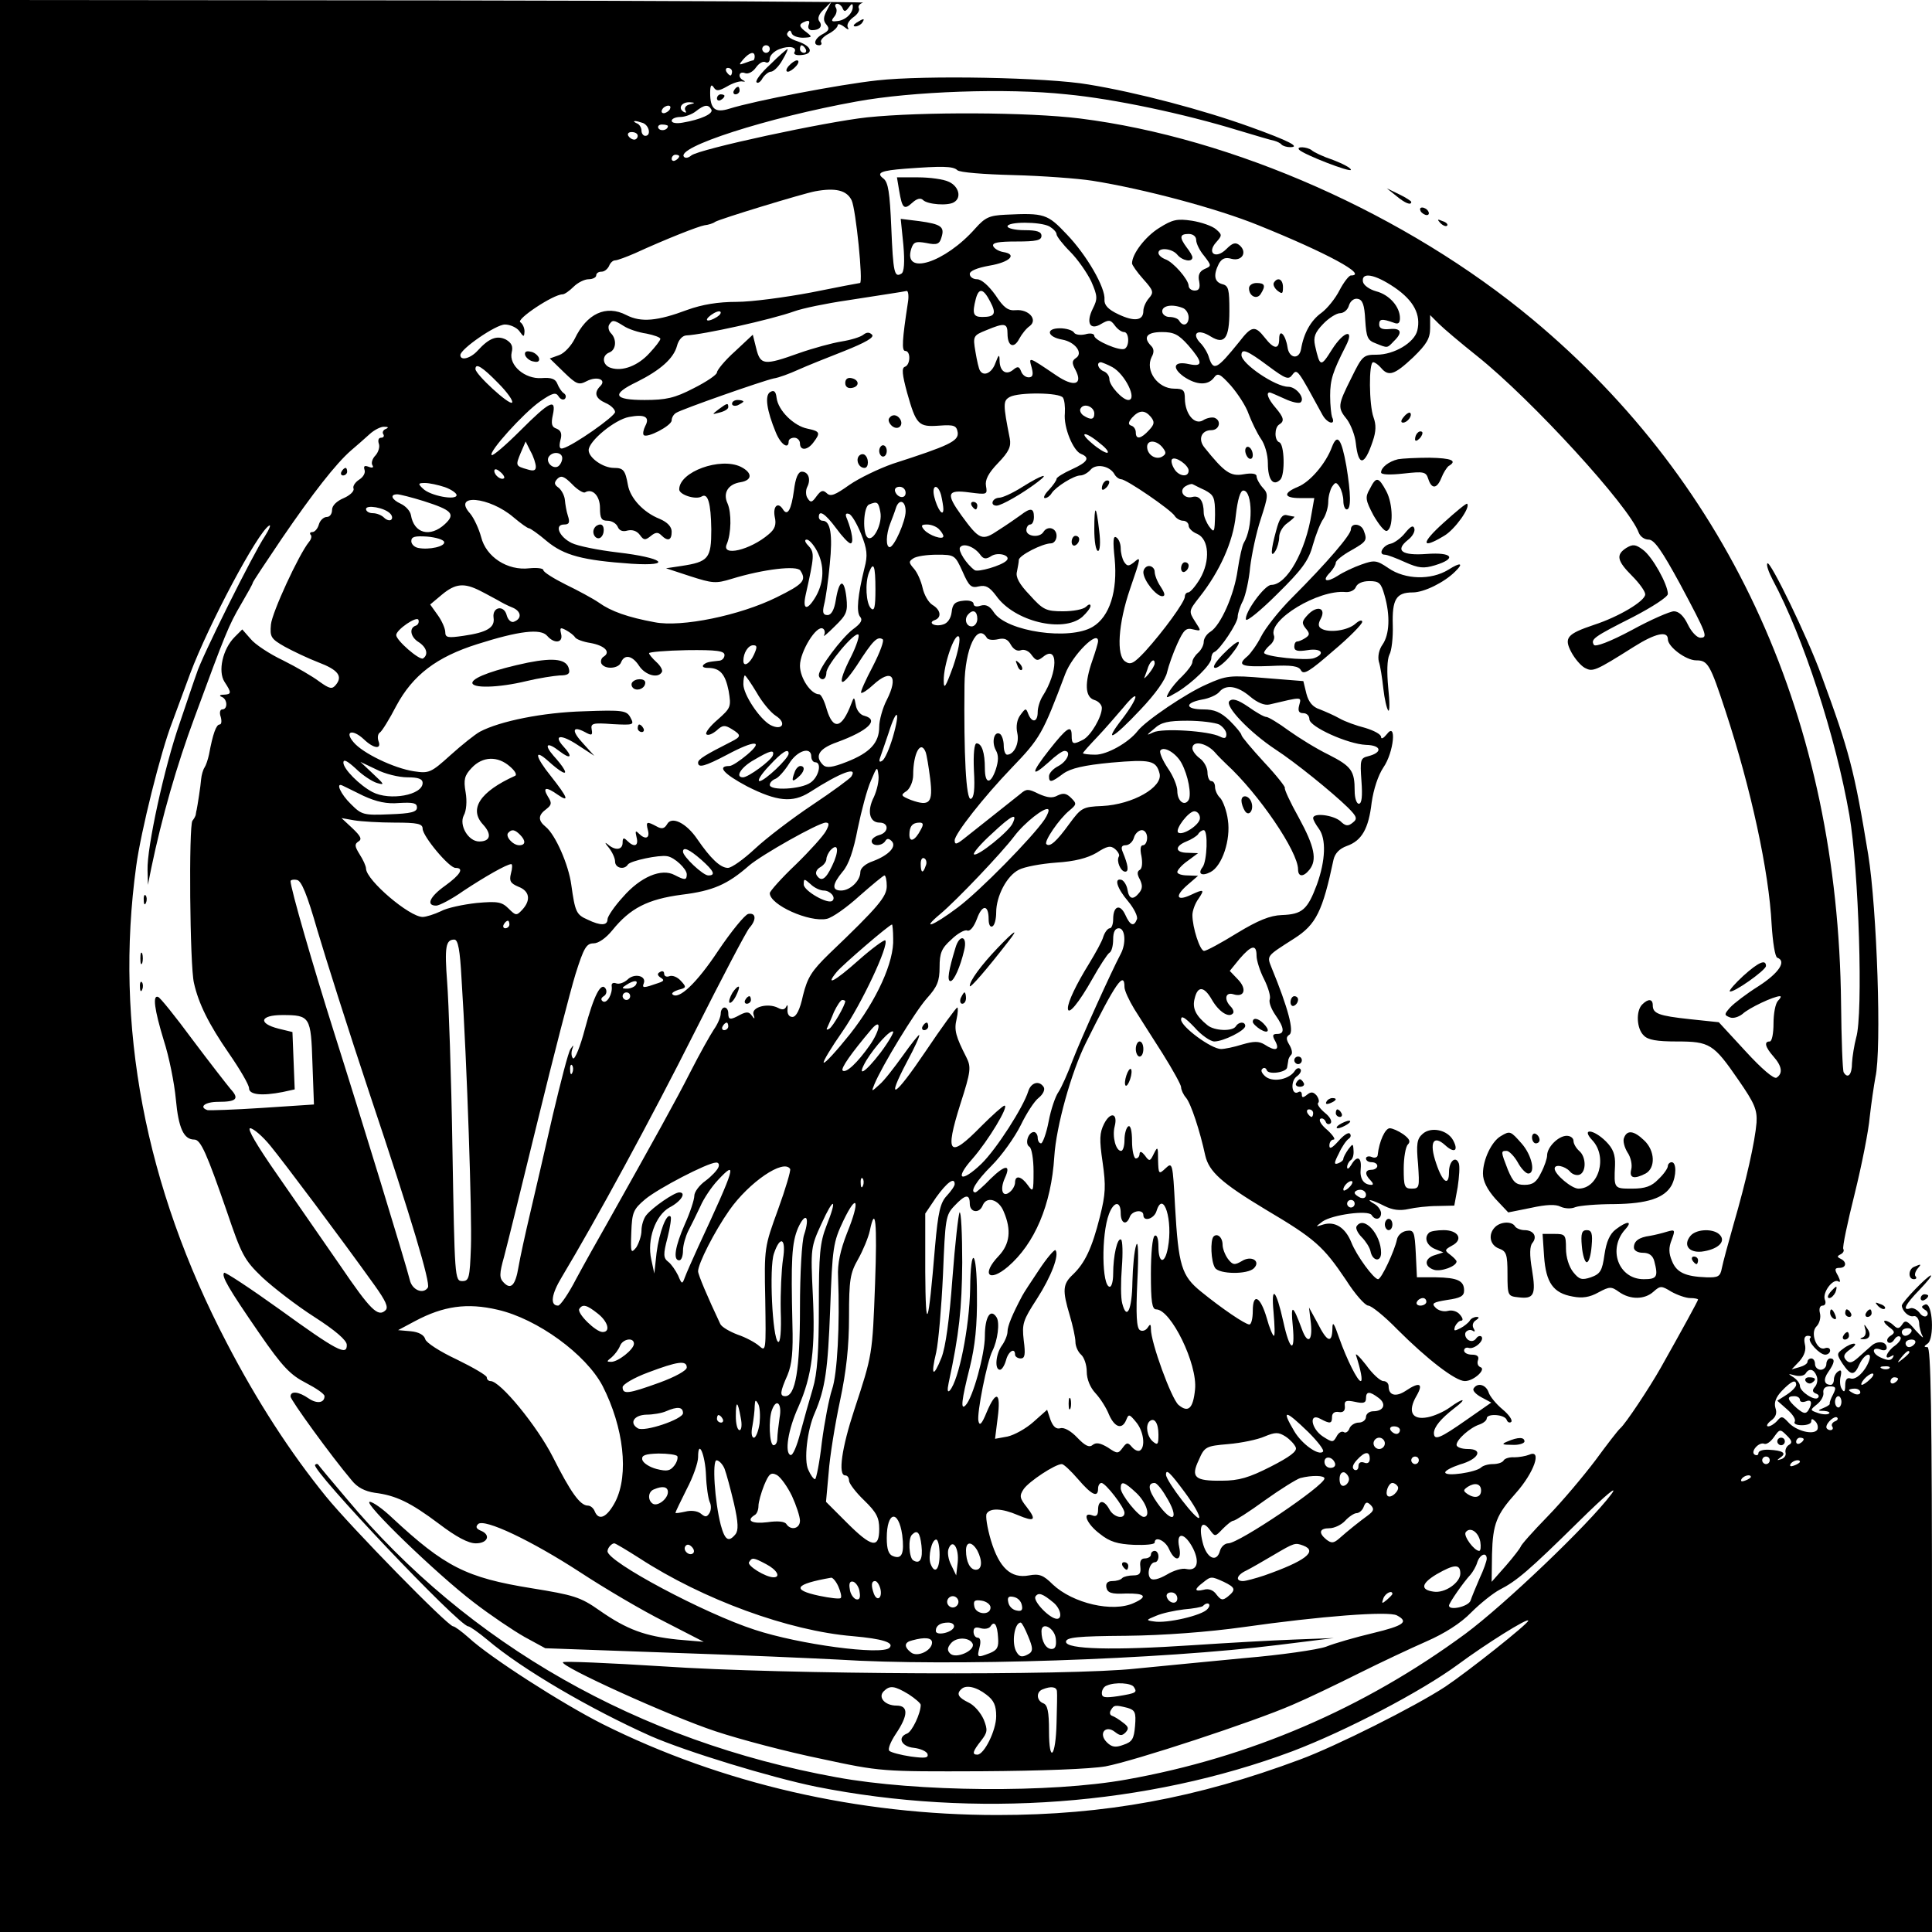 <?xml version="1.0" standalone="no"?>
<!DOCTYPE svg PUBLIC "-//W3C//DTD SVG 20010904//EN"
 "http://www.w3.org/TR/2001/REC-SVG-20010904/DTD/svg10.dtd">
<svg version="1.0" xmlns="http://www.w3.org/2000/svg"
 width="512pt" height="512pt" viewBox="0 0 512 512"
 preserveAspectRatio="xMidYMid meet">
<g transform="translate(0,512) scale(0.1,-0.1)"
fill="#000000" stroke="none">
<path d="M0 2560 l0 -2560 2560 0 2560 0 0 775 c0 613 -3 775 -12 775 -10 0
-10 2 0 9 19 12 14 111 -6 104 -11 -5 -11 -7 -1 -14 8 -4 10 -12 5 -16 -4 -4
-13 -1 -19 8 -7 9 -18 14 -24 12 -23 -8 -14 10 24 49 20 21 34 38 30 38 -8 0
-77 -71 -77 -80 1 -14 18 -31 31 -28 7 2 14 -6 15 -18 0 -12 5 -28 9 -35 4 -8
-4 0 -19 16 -21 25 -27 28 -35 15 -8 -12 -13 -12 -23 -2 -6 6 -17 12 -22 12
-6 0 -2 -7 9 -16 17 -12 18 -16 5 -24 -8 -5 -11 -12 -7 -17 5 -4 12 -1 17 7 5
8 12 11 16 7 4 -4 -2 -14 -14 -23 -22 -15 -32 -41 -10 -28 7 4 8 3 4 -4 -5 -8
-13 -8 -31 0 -26 11 -25 31 0 21 8 -3 15 -1 15 5 0 17 -24 20 -40 6 -8 -7 -24
-21 -36 -32 -16 -14 -23 -16 -32 -6 -8 9 -6 16 11 28 12 8 17 15 11 15 -5 1
-19 -5 -29 -13 -18 -13 -18 -15 -2 -40 22 -32 31 -33 45 -1 13 28 35 35 25 8
-11 -29 -35 -51 -49 -46 -9 3 -14 -3 -14 -18 0 -18 -3 -20 -9 -10 -5 7 -6 22
-3 34 3 14 1 18 -6 13 -7 -4 -12 -14 -12 -22 0 -8 -4 -14 -8 -14 -18 0 -21 14
-7 34 17 24 19 36 5 36 -5 0 -10 -7 -10 -15 0 -8 -7 -15 -15 -15 -8 0 -15 7
-15 15 0 8 -4 15 -10 15 -5 0 -10 -4 -10 -9 0 -5 -10 -11 -21 -14 l-21 -6 21
22 c13 15 18 30 14 45 -3 14 -1 22 8 22 7 0 10 -3 6 -6 -8 -8 25 -44 40 -44 7
0 13 5 13 11 0 6 -6 9 -14 6 -21 -8 -40 41 -22 58 8 8 12 24 9 35 -3 12 0 20
7 20 7 0 10 7 6 16 -7 19 22 57 36 48 6 -4 5 3 -1 15 -10 17 -9 21 4 21 18 0
20 16 3 24 -10 5 -10 7 0 12 6 3 10 9 7 14 -3 4 11 70 30 146 19 77 37 168 40
204 4 36 11 83 15 105 17 74 4 448 -19 590 -37 225 -50 274 -124 475 -37 102
-136 305 -143 297 -4 -3 3 -23 14 -44 81 -151 167 -416 203 -623 25 -144 37
-528 18 -590 -5 -19 -10 -50 -11 -67 0 -31 -11 -43 -22 -25 -3 5 -6 87 -7 183
-8 748 -290 1373 -818 1813 -334 278 -793 481 -1199 532 -138 17 -419 18 -564
3 -111 -12 -445 -84 -466 -101 -7 -6 -15 -8 -19 -4 -25 25 219 104 457 147
147 27 398 36 556 19 127 -12 314 -52 454 -95 47 -14 90 -27 97 -28 7 -2 16
-6 19 -10 4 -4 14 -7 23 -7 29 0 -4 17 -104 53 -127 46 -302 92 -430 113 -109
19 -435 25 -560 11 -101 -11 -325 -54 -392 -75 -38 -12 -51 -1 -51 42 0 19 3
24 9 15 7 -11 13 -11 36 2 15 9 34 15 41 13 7 -1 8 0 2 3 -16 8 -12 26 5 19 8
-3 21 4 29 16 8 11 19 17 25 13 6 -3 11 1 11 10 0 8 12 20 26 25 26 10 48 5
39 -9 -2 -5 5 -8 17 -7 35 2 31 23 -7 36 -22 7 -33 16 -28 23 5 8 8 8 11 -1 2
-7 16 -12 30 -12 25 1 25 2 10 14 -22 16 -22 22 -4 29 10 4 13 1 9 -9 -3 -8 1
-14 9 -14 21 0 29 11 19 24 -5 7 -1 19 12 31 l20 20 -12 -23 c-9 -17 -10 -27
-1 -37 9 -11 7 -16 -9 -25 -22 -11 -28 -30 -10 -30 5 0 8 4 5 8 -3 5 6 15 19
22 14 7 25 18 25 23 0 5 8 3 17 -4 10 -8 14 -9 10 -2 -4 7 2 18 14 27 12 8 18
19 15 24 -3 6 2 12 11 15 10 2 -501 5 -1134 6 l-1153 1 0 -2560z m2233 2538
c4 -10 8 -9 16 2 8 11 11 12 11 2 0 -18 -21 -37 -43 -38 -14 -2 -15 1 -6 12 6
7 8 18 4 24 -3 5 -2 10 4 10 5 0 12 -6 14 -12z m-193 -108 c0 -5 -4 -10 -10
-10 -5 0 -10 5 -10 10 0 6 5 10 10 10 6 0 10 -4 10 -10z m95 0 c3 -5 1 -10 -4
-10 -6 0 -11 5 -11 10 0 6 2 10 4 10 3 0 8 -4 11 -10z m-135 -20 c0 -5 -2 -10
-4 -10 -2 0 -12 -3 -22 -7 -16 -6 -17 -5 -4 10 17 19 30 22 30 7z m-60 -40 c0
-5 -2 -10 -4 -10 -3 0 -8 5 -11 10 -3 6 -1 10 4 10 6 0 11 -4 11 -10z m-113
-87 c-9 -2 -14 -9 -11 -15 4 -7 2 -8 -5 -4 -15 10 -4 26 17 25 15 -1 15 -2 -1
-6z m-52 -13 c-3 -5 -11 -10 -16 -10 -6 0 -7 5 -4 10 3 6 11 10 16 10 6 0 7
-4 4 -10z m110 0 c7 -11 -28 -27 -76 -35 -16 -3 -29 -1 -29 5 0 5 10 10 23 10
12 0 31 7 41 15 23 18 33 19 41 5z m-181 -36 c17 -7 22 -34 6 -34 -5 0 -10 6
-10 14 0 8 -6 17 -12 19 -7 3 -10 6 -6 6 3 1 13 -2 22 -5z m66 -8 c0 -11 -19
-15 -25 -6 -3 5 1 10 9 10 9 0 16 -2 16 -4z m-80 -26 c0 -5 -4 -10 -9 -10 -6
0 -13 5 -16 10 -3 6 1 10 9 10 9 0 16 -4 16 -10z m110 -54 c0 -3 -4 -8 -10
-11 -5 -3 -10 -1 -10 4 0 6 5 11 10 11 6 0 10 -2 10 -4z m737 -37 c6 -6 70
-11 149 -13 76 -2 171 -9 209 -15 138 -22 332 -74 440 -118 181 -73 292 -133
245 -133 -5 0 -19 -18 -30 -39 -11 -22 -33 -49 -48 -60 -28 -20 -47 -54 -54
-96 -5 -29 -32 -25 -36 5 -5 33 -22 51 -22 22 0 -29 -14 -28 -38 3 -26 33 -35
32 -68 -11 -59 -73 -68 -78 -80 -42 -3 12 -13 28 -20 36 -29 28 -11 43 25 20
36 -22 49 -5 49 67 0 58 -2 68 -19 72 -21 6 -24 24 -9 54 8 14 17 18 34 13 28
-7 42 18 21 36 -11 9 -19 6 -35 -10 -28 -28 -53 -11 -27 18 16 18 16 20 0 34
-10 9 -39 19 -64 23 -40 6 -52 3 -87 -19 -37 -23 -72 -69 -72 -94 0 -4 13 -23
30 -42 27 -30 28 -35 15 -50 -8 -9 -15 -24 -15 -34 0 -26 -24 -29 -66 -9 -28
13 -38 25 -37 39 3 31 -47 118 -100 173 -51 54 -59 57 -162 52 -43 -2 -54 -7
-80 -36 -81 -92 -193 -127 -170 -54 6 18 12 20 40 15 28 -6 35 -3 40 15 9 28
-1 35 -59 43 l-49 6 7 -69 c4 -46 2 -72 -5 -76 -19 -12 -22 3 -27 122 -4 93
-8 120 -21 130 -20 15 -7 21 59 26 95 7 126 7 137 -4z m-280 -80 c11 -23 31
-219 22 -219 -2 0 -60 -11 -129 -25 -69 -13 -158 -25 -198 -25 -49 0 -91 -7
-130 -21 -80 -30 -123 -34 -162 -14 -54 28 -105 4 -137 -63 -9 -18 -27 -38
-41 -43 l-25 -9 38 -37 c33 -32 39 -34 60 -23 27 14 53 4 36 -13 -18 -18 -13
-33 14 -45 14 -6 25 -17 25 -24 -1 -12 -111 -89 -138 -96 -9 -3 -11 4 -7 21 5
17 2 26 -10 31 -13 4 -15 13 -10 36 10 46 -8 37 -86 -41 -39 -39 -73 -68 -76
-65 -9 8 84 111 128 142 33 23 42 25 49 14 5 -8 12 -11 17 -7 4 5 3 11 -3 15
-6 4 -13 15 -17 25 -5 13 -16 17 -42 15 -44 -3 -87 34 -79 68 4 16 0 25 -15
34 -24 12 -45 4 -75 -29 -19 -21 -46 -28 -46 -12 0 16 94 81 118 81 14 0 31
-8 38 -17 12 -17 13 -17 14 -1 0 9 -5 20 -11 24 -13 7 87 74 112 74 5 0 18 9
29 20 11 11 29 20 40 20 11 0 20 5 20 10 0 6 6 10 14 10 8 0 16 7 20 15 3 8
10 15 16 15 6 0 30 9 53 19 83 38 167 71 184 74 10 1 23 5 28 9 13 8 233 75
265 81 54 10 84 3 97 -24z m524 -69 c10 -6 19 -15 19 -21 0 -5 16 -26 36 -46
20 -20 45 -56 56 -79 17 -39 17 -46 4 -72 -19 -38 -7 -59 23 -40 19 11 24 11
35 -4 7 -10 18 -18 25 -18 13 0 15 -36 2 -44 -12 -8 -81 22 -81 34 0 6 -11 8
-24 4 -13 -3 -27 -1 -30 5 -4 6 -21 11 -37 11 -39 0 -34 -23 6 -30 34 -6 57
-36 36 -49 -10 -7 -11 -13 -1 -31 21 -40 -4 -47 -52 -14 -74 50 -72 49 -64 20
5 -19 3 -26 -8 -26 -8 0 -17 7 -20 16 -5 13 -9 14 -21 4 -18 -15 -35 -5 -36
23 0 19 -2 19 -11 -5 -9 -26 -31 -37 -41 -20 -3 4 -8 26 -12 50 -7 41 -6 43
29 57 48 20 56 19 56 -9 0 -34 17 -41 31 -14 7 13 19 28 28 34 22 17 -3 45
-37 42 -20 -2 -32 6 -54 40 -18 25 -37 42 -49 42 -10 0 -19 6 -19 14 0 8 19
16 52 22 54 9 75 30 37 36 -12 2 -24 9 -27 16 -3 9 14 12 62 12 52 0 66 3 66
15 0 11 -12 15 -45 15 -25 0 -45 5 -45 10 0 13 86 13 111 0z m389 -36 c0 -9 9
-28 21 -42 20 -26 20 -27 1 -35 -13 -6 -18 -16 -14 -33 3 -17 0 -24 -12 -24
-9 0 -16 6 -16 13 -1 17 -41 63 -62 70 -10 4 -18 11 -18 17 0 15 36 12 50 -5
13 -16 40 -21 40 -7 0 4 -7 16 -15 26 -20 27 -19 36 5 36 12 0 20 -7 20 -16z
m526 -126 c51 -35 70 -72 60 -114 -8 -32 -61 -64 -108 -64 -35 0 -38 -3 -67
-62 -36 -72 -37 -78 -11 -110 10 -14 21 -42 23 -62 7 -63 23 -61 45 5 9 26 9
44 2 63 -12 33 -13 146 -1 146 5 0 14 -7 21 -15 20 -24 36 -18 85 28 36 35 45
50 45 78 l0 34 23 -23 c12 -12 58 -51 102 -86 145 -116 403 -398 428 -468 4
-10 15 -18 26 -18 15 0 35 -29 83 -117 72 -135 75 -143 54 -143 -9 0 -24 16
-33 35 -11 23 -24 35 -37 35 -10 0 -61 -22 -112 -50 -58 -31 -96 -45 -100 -39
-9 15 -1 21 104 74 50 26 92 53 92 61 0 25 -41 99 -66 117 -20 15 -27 15 -44
5 -28 -18 -25 -34 15 -74 19 -19 35 -41 35 -49 0 -18 -71 -60 -136 -81 -71
-24 -80 -34 -60 -72 9 -17 25 -36 36 -42 21 -11 27 -9 130 56 57 36 90 43 90
20 0 -20 48 -56 75 -56 31 0 37 -10 78 -135 67 -204 115 -424 122 -565 3 -47
9 -86 15 -88 25 -9 5 -40 -49 -75 -32 -20 -66 -46 -76 -57 -16 -18 -16 -20 -1
-26 9 -4 24 1 34 9 17 16 83 47 99 47 4 0 2 -5 -5 -12 -7 -7 -12 -34 -12 -60
0 -26 -4 -48 -10 -48 -16 0 -12 -15 10 -40 23 -26 25 -45 8 -56 -7 -4 -39 23
-82 70 l-71 77 -76 8 c-84 9 -99 15 -99 37 0 17 -12 18 -28 2 -17 -17 -15 -64
4 -82 11 -12 35 -16 87 -16 88 0 98 -6 164 -102 43 -62 50 -79 48 -113 -4 -50
-27 -153 -61 -270 -14 -49 -28 -101 -31 -116 -4 -22 -10 -25 -41 -24 -56 2
-79 13 -91 43 -9 21 -9 36 -1 56 10 27 9 28 -12 22 -13 -4 -33 -9 -45 -11 -30
-4 -43 -14 -43 -31 0 -8 10 -14 24 -14 16 0 26 -7 30 -22 11 -42 7 -48 -28
-48 -67 0 -96 80 -49 132 21 23 5 23 -25 0 -16 -12 -25 -33 -30 -67 -6 -43
-11 -51 -36 -60 -24 -8 -31 -6 -47 14 -11 14 -19 39 -19 62 0 37 -2 39 -31 39
l-31 0 4 -60 c5 -69 24 -97 76 -106 25 -5 45 -2 68 11 30 16 34 16 55 1 30
-21 68 -20 91 1 18 16 21 16 47 0 16 -9 39 -17 50 -17 12 0 21 -2 21 -4 0 -3
-41 -78 -99 -181 -30 -53 -93 -148 -107 -160 -6 -5 -36 -44 -66 -85 -31 -41
-87 -108 -127 -149 -39 -40 -71 -76 -71 -80 -1 -3 -18 -26 -39 -50 l-38 -43 1
73 c2 81 12 105 63 162 49 55 70 117 36 102 -10 -4 -28 -7 -40 -7 -12 1 -25
-3 -28 -8 -3 -6 -16 -10 -29 -10 -12 0 -26 -4 -31 -9 -14 -13 -95 -25 -95 -13
0 5 18 14 39 21 50 14 63 41 21 41 -17 0 -30 5 -30 11 0 14 36 46 61 54 11 4
19 11 19 16 0 14 48 11 53 -4 2 -6 8 -9 12 -5 4 4 -6 19 -23 33 -17 14 -34 35
-37 45 -7 21 -30 27 -40 10 -3 -5 6 -15 21 -23 l26 -14 -66 -46 c-70 -49 -86
-56 -86 -34 1 16 18 37 54 65 36 27 25 29 -12 2 -15 -11 -42 -23 -59 -26 -42
-8 -53 16 -29 57 19 33 8 38 -29 13 -26 -17 -45 -12 -45 12 0 8 -6 14 -14 14
-8 0 -29 19 -46 43 -18 23 -30 34 -26 24 12 -37 18 -67 12 -67 -8 0 -36 55
-57 114 -14 41 -18 46 -18 24 -1 -39 -14 -35 -39 15 l-23 42 5 -42 c5 -48 -9
-57 -24 -15 -24 65 -30 68 -24 8 7 -74 -8 -67 -25 11 -19 86 -33 100 -26 26 3
-35 4 -63 1 -63 -3 0 -12 21 -19 47 -17 58 -37 68 -37 19 0 -20 -4 -36 -9 -36
-11 0 -74 43 -128 87 -52 42 -60 69 -69 226 -6 115 -7 118 -25 101 -18 -17
-19 -16 -20 22 0 35 -1 37 -11 17 -10 -21 -12 -22 -24 -5 -8 10 -13 12 -14 5
0 -7 -4 -13 -10 -13 -5 0 -10 21 -10 46 0 27 -4 43 -10 39 -5 -3 -10 -19 -10
-36 0 -16 -4 -29 -9 -29 -14 0 -24 38 -17 65 9 35 -11 40 -28 7 -12 -24 -13
-41 -4 -102 9 -63 8 -84 -7 -144 -21 -84 -40 -123 -71 -153 -28 -26 -29 -42
-9 -109 8 -27 15 -59 15 -70 0 -12 7 -27 15 -34 8 -7 15 -27 15 -45 0 -20 9
-42 23 -57 13 -14 29 -39 36 -57 15 -34 35 -41 46 -13 6 15 8 15 26 -7 20 -24
25 -66 10 -75 -5 -3 -14 1 -21 9 -11 13 -14 13 -25 -2 -12 -16 -14 -16 -39 1
-20 12 -31 14 -40 7 -9 -8 -20 -3 -41 19 -17 18 -35 28 -45 25 -11 -3 -19 4
-26 22 l-9 27 -36 -32 c-20 -18 -51 -35 -69 -39 l-33 -6 7 56 c9 68 -4 74 -29
15 -13 -32 -19 -38 -22 -24 -5 19 23 159 37 186 14 28 20 75 11 89 -16 25 -31
1 -31 -50 0 -48 -32 -164 -51 -183 -14 -15 -11 13 11 100 14 57 20 111 19 194
0 119 -17 132 -18 15 -2 -103 -30 -243 -54 -270 -6 -6 -7 1 -3 20 28 130 35
197 36 319 0 77 -3 136 -7 133 -3 -4 -12 -82 -19 -175 -8 -109 -18 -182 -29
-210 -22 -55 -29 -48 -14 14 6 27 14 120 18 206 6 148 7 158 30 182 29 31 41
33 41 6 0 -23 25 -27 34 -5 10 26 43 17 56 -16 21 -49 16 -86 -13 -117 -47
-49 -27 -72 24 -29 71 61 115 164 123 292 5 80 45 224 84 302 78 157 102 192
102 147 0 -9 12 -35 26 -58 14 -22 48 -76 75 -118 27 -43 49 -83 49 -89 0 -7
6 -20 13 -28 13 -15 37 -88 51 -153 10 -43 43 -73 161 -144 130 -77 152 -97
212 -186 24 -38 51 -68 59 -68 8 0 43 -28 77 -63 79 -79 154 -137 179 -137 24
0 58 32 41 37 -7 3 -9 11 -6 19 3 9 -2 14 -16 14 -12 0 -21 5 -21 11 0 6 6 9
12 7 15 -5 43 20 34 30 -4 3 -10 1 -14 -5 -5 -7 -13 -9 -21 -4 -7 5 -10 14 -7
20 4 6 12 8 18 5 7 -5 8 -2 3 6 -4 7 -2 16 6 21 9 6 10 9 2 9 -6 0 -15 -4 -18
-10 -3 -5 -15 -15 -25 -20 -16 -8 -18 -8 -14 5 4 8 11 15 16 15 6 0 5 7 -3 16
-7 9 -21 13 -32 10 -11 -3 -26 1 -33 9 -11 11 -6 14 31 20 35 5 45 10 45 25 0
26 -17 34 -75 35 l-50 0 -3 63 c-3 59 -5 63 -25 60 -12 -2 -23 -12 -25 -23 -6
-29 -41 -105 -50 -105 -11 0 -57 62 -71 98 -16 39 -43 56 -74 47 -22 -7 -22
-7 -2 8 26 18 121 31 130 17 9 -15 25 -12 25 5 0 7 -8 19 -17 24 -28 16 -9 13
26 -5 22 -11 41 -13 64 -8 17 4 52 8 77 8 l44 1 9 49 c4 27 6 55 3 63 -8 21
-26 6 -26 -23 0 -39 -17 -28 -34 23 -19 55 -8 77 24 48 24 -22 36 -15 21 13
-15 28 -59 37 -81 17 -15 -13 -17 -27 -12 -80 4 -61 4 -65 -17 -65 -19 0 -21
6 -21 53 0 29 5 58 11 64 8 8 4 15 -12 27 -13 9 -29 16 -36 16 -12 0 -28 -34
-32 -71 0 -6 -8 -9 -16 -5 -8 3 -15 1 -15 -4 0 -6 7 -10 15 -10 8 0 15 -4 15
-10 0 -5 -7 -10 -15 -10 -18 0 -19 -12 -3 -28 7 -7 8 -12 3 -12 -21 0 -32 16
-29 43 3 31 -10 36 -25 10 -6 -10 -11 -13 -11 -6 0 6 4 14 9 18 6 3 9 15 8 26
-1 19 -2 19 -14 3 -7 -10 -13 -21 -13 -25 0 -4 -6 -9 -14 -12 -11 -4 -11 1 2
26 8 18 20 35 26 39 6 4 7 10 3 14 -4 4 -17 -5 -30 -20 -17 -19 -24 -22 -24
-12 0 9 5 16 11 16 6 0 -1 11 -16 25 -16 13 -24 26 -19 30 5 3 11 -1 14 -7 2
-7 8 -9 13 -5 5 5 -1 17 -15 28 -13 11 -21 22 -18 26 4 3 2 12 -4 20 -9 10
-15 10 -25 2 -11 -9 -14 -8 -14 0 0 7 -4 10 -9 7 -18 -11 -22 28 -5 41 10 7
14 16 10 20 -4 4 -10 2 -14 -4 -14 -23 -56 -32 -77 -17 -10 8 -15 17 -10 21 4
5 10 3 12 -3 4 -13 52 -6 54 7 1 5 2 13 3 18 0 5 4 12 8 16 4 4 1 16 -5 26 -9
15 -9 21 0 27 13 8 -3 70 -47 177 -13 33 -15 30 60 78 58 37 75 72 104 209 4
17 16 29 35 36 40 14 58 46 66 115 5 35 17 72 31 93 28 40 36 124 9 88 -8 -10
-15 -14 -15 -7 0 7 -19 17 -42 24 -24 6 -54 17 -68 25 -14 8 -37 18 -52 24
-19 6 -30 19 -36 42 l-8 33 -100 8 c-95 8 -104 7 -157 -17 -53 -23 -161 -96
-182 -123 -24 -31 -81 -63 -112 -63 -18 0 -33 2 -33 4 0 2 17 21 38 43 20 21
51 57 69 78 44 54 42 29 -2 -29 -53 -68 -27 -56 47 23 40 42 67 80 71 100 4
17 16 51 27 75 17 37 23 43 42 38 22 -5 22 -5 5 21 -17 27 -17 28 12 65 53 67
89 146 96 216 5 43 12 66 20 66 25 0 26 -99 1 -139 -4 -7 -11 -38 -16 -71 -9
-66 -45 -147 -72 -164 -10 -6 -18 -18 -18 -27 0 -9 -7 -22 -15 -29 -8 -7 -15
-18 -15 -24 0 -7 -12 -23 -26 -37 -14 -13 -30 -32 -36 -43 -10 -18 -9 -18 22
0 41 25 90 73 90 89 0 7 3 15 8 17 15 6 62 77 62 93 0 9 6 28 14 43 7 15 16
55 19 89 4 33 16 91 28 127 20 62 21 67 5 84 -9 10 -16 24 -16 30 0 7 -13 9
-35 5 -34 -6 -50 5 -103 71 -18 22 -8 46 18 46 22 0 28 26 8 33 -7 2 -21 -1
-30 -7 -22 -13 -47 16 -48 57 0 23 -4 27 -28 27 -44 0 -78 48 -60 84 7 12 6
22 -1 29 -23 23 -12 37 28 37 32 0 44 -6 70 -35 39 -45 40 -58 2 -50 -40 9
-47 -9 -14 -33 34 -23 64 -24 80 -3 10 14 16 11 45 -21 18 -21 40 -54 47 -75
8 -21 22 -50 32 -65 11 -15 19 -43 19 -66 0 -43 14 -62 33 -43 13 13 11 95 -3
99 -13 5 -13 39 0 47 15 9 12 19 -10 45 -19 22 -26 40 -15 40 2 0 20 -8 40
-17 19 -9 38 -13 42 -9 12 11 -12 41 -33 41 -34 0 -124 61 -124 84 0 19 16 12
71 -29 47 -35 54 -37 64 -23 13 17 14 14 80 -107 13 -23 36 -28 25 -5 -2 6 -5
31 -5 56 0 43 7 64 41 131 25 48 -4 42 -36 -8 -30 -48 -32 -47 -45 10 -5 23 0
35 21 57 15 16 36 29 45 29 10 0 21 9 24 21 4 12 14 19 23 17 13 -2 18 -16 20
-56 3 -46 6 -54 28 -62 32 -13 30 -13 48 6 24 23 19 35 -11 32 -20 -2 -28 2
-28 12 0 15 7 16 38 5 12 -5 17 -2 17 12 0 30 -28 62 -63 71 -18 5 -33 16 -35
25 -5 27 31 21 84 -15z m-1290 -40 c-15 -98 -17 -128 -7 -128 15 0 14 -37 -1
-42 -9 -3 -7 -21 6 -69 24 -85 30 -91 85 -87 40 3 46 0 49 -18 3 -23 -23 -35
-172 -83 -37 -13 -89 -38 -115 -56 -38 -27 -50 -32 -60 -22 -10 9 -15 8 -27
-8 -12 -17 -16 -18 -24 -5 -5 7 -5 21 -1 29 11 21 3 41 -14 41 -10 0 -17 -17
-21 -50 -7 -51 -17 -69 -29 -50 -13 21 -27 9 -22 -19 5 -21 1 -33 -16 -47 -49
-42 -126 -60 -111 -26 12 28 13 83 2 108 -13 28 2 51 34 56 32 5 33 25 1 41
-54 26 -163 -13 -163 -60 0 -14 43 -28 59 -19 17 11 25 -17 26 -87 0 -77 -7
-86 -80 -97 l-40 -6 64 -21 c59 -19 68 -20 110 -7 85 26 173 36 182 22 17 -26
8 -36 -63 -71 -97 -48 -252 -80 -323 -66 -71 13 -116 29 -148 52 -16 11 -55
32 -88 48 -32 16 -59 33 -59 38 0 5 -17 7 -37 5 -58 -7 -115 30 -128 83 -6 22
-19 50 -29 62 -49 54 51 45 115 -10 19 -16 37 -29 41 -29 3 0 25 -15 47 -34
46 -38 95 -51 225 -60 112 -7 84 16 -37 30 -51 6 -106 17 -122 25 -33 16 -47
49 -20 49 13 0 16 5 10 23 -4 12 -7 31 -8 42 -1 11 -8 25 -16 32 -13 9 -13 14
-4 24 10 10 18 7 39 -14 14 -15 30 -24 34 -22 20 12 40 -9 40 -41 0 -28 4 -34
20 -34 11 0 23 -7 27 -16 4 -10 13 -14 26 -10 13 3 25 -1 33 -12 10 -14 14
-14 28 -3 13 11 20 11 28 3 18 -18 28 -14 28 9 0 13 -11 25 -32 34 -43 17 -78
55 -84 90 -7 39 -12 45 -37 45 -29 0 -67 27 -67 47 0 24 69 81 107 88 42 8 56
0 43 -24 -5 -10 -7 -21 -4 -24 9 -9 74 25 74 39 0 7 5 16 12 20 16 10 227 84
258 91 14 2 43 13 65 23 22 10 77 32 123 50 55 22 80 36 73 43 -7 7 -14 7 -23
0 -7 -6 -33 -14 -58 -18 -25 -4 -76 -18 -113 -31 -92 -33 -102 -32 -113 13
l-9 36 -47 -44 c-27 -24 -48 -50 -48 -56 0 -6 -28 -25 -62 -42 -50 -26 -73
-31 -130 -31 -82 0 -89 15 -20 48 62 31 97 62 106 95 4 16 14 27 24 28 45 2
226 42 287 64 22 8 85 21 140 29 102 16 144 22 158 25 4 0 6 -14 3 -31z m218
3 c17 -32 13 -41 -21 -41 -24 0 -27 9 -17 48 8 30 20 28 38 -7z m510 -17 c9
-3 16 -15 16 -25 0 -20 -15 -26 -25 -9 -3 6 -15 10 -26 10 -10 0 -19 7 -19 15
0 15 26 20 54 9z m-1234 -24 c-24 -15 -37 -11 -16 5 11 8 22 12 25 9 3 -3 -1
-9 -9 -14z m-247 -24 c12 -8 39 -17 60 -20 20 -4 37 -10 37 -14 0 -4 -13 -21
-29 -38 -30 -33 -71 -49 -102 -39 -23 7 -25 33 -4 41 18 7 20 35 4 51 -6 6 -8
16 -5 22 9 14 12 14 39 -3z m1295 -109 c34 -19 67 -87 42 -87 -15 0 -50 38
-50 55 0 9 -7 18 -15 21 -15 6 -21 24 -7 24 4 -1 17 -6 30 -13z m-1628 -42
c24 -24 41 -48 37 -52 -8 -7 -97 75 -97 89 0 17 18 6 60 -37z m1497 -39 c4 -6
6 -24 5 -41 -4 -37 22 -100 43 -108 25 -10 17 -22 -25 -41 -22 -10 -40 -21
-40 -25 0 -4 -9 -17 -20 -29 -12 -12 -16 -22 -11 -22 6 0 14 6 18 13 11 17 59
47 76 47 8 0 20 7 27 15 14 17 50 11 63 -11 4 -8 13 -14 18 -14 14 0 132 -81
142 -97 4 -7 15 -13 22 -13 8 0 15 -6 15 -13 0 -7 10 -17 23 -22 31 -14 35
-71 7 -119 -12 -20 -26 -36 -31 -36 -5 0 -9 -5 -9 -11 0 -14 -57 -92 -105
-145 -30 -32 -39 -37 -53 -27 -24 15 -19 100 13 193 30 87 29 86 9 69 -13 -10
-17 -10 -25 2 -5 8 -9 24 -9 36 0 12 -5 25 -12 29 -8 5 -9 -10 -4 -57 8 -85
-13 -153 -58 -180 -61 -37 -228 -13 -262 38 -11 17 -21 22 -35 18 -11 -4 -19
-2 -19 5 0 6 -12 10 -27 8 -22 -2 -29 -9 -31 -30 -2 -17 -11 -30 -23 -33 -22
-7 -42 5 -21 12 18 7 15 27 -7 40 -11 7 -22 27 -26 45 -4 18 -14 41 -23 51
-14 16 -14 19 -2 27 8 6 37 10 63 10 47 0 48 -1 68 -45 17 -39 23 -44 43 -39
18 4 28 -1 46 -25 48 -68 177 -99 228 -56 12 11 22 24 22 29 0 6 -5 5 -12 -2
-7 -7 -34 -12 -61 -12 -45 0 -53 4 -88 43 -28 29 -38 48 -34 62 2 11 5 25 5
31 0 12 63 44 85 44 8 0 15 9 15 20 0 21 -24 28 -35 10 -10 -16 -45 -12 -45 5
0 8 5 15 10 15 6 0 10 9 10 20 0 24 -9 25 -35 5 -11 -8 -37 -26 -59 -40 -43
-29 -50 -27 -98 39 -42 58 -38 69 21 61 47 -6 48 -6 44 17 -3 16 6 34 32 61
29 30 35 44 31 65 -18 91 -18 100 0 110 24 13 133 12 141 -2z m83 -42 c0 -16
-9 -18 -29 -5 -7 5 -11 14 -7 19 9 15 36 4 36 -14z m150 -9 c10 -13 10 -19 -5
-35 -21 -23 -35 -26 -35 -6 0 8 -5 16 -12 18 -9 3 -8 9 2 21 19 21 34 21 50 2z
m-2028 -32 c-6 -2 -10 -9 -6 -14 3 -5 0 -9 -6 -9 -7 0 -9 -7 -6 -16 3 -8 -1
-22 -9 -31 -8 -8 -12 -20 -8 -26 4 -6 0 -8 -10 -4 -11 4 -14 2 -11 -8 3 -8 -3
-19 -14 -26 -11 -7 -18 -18 -15 -24 2 -7 -10 -18 -26 -25 -19 -8 -31 -20 -31
-31 0 -11 -6 -19 -14 -19 -8 0 -18 -9 -21 -20 -3 -11 -11 -20 -17 -20 -6 0 -8
-3 -5 -7 4 -3 2 -12 -4 -19 -27 -33 -98 -187 -101 -219 -3 -33 0 -38 37 -59
22 -12 62 -31 88 -41 53 -20 66 -37 47 -60 -10 -12 -16 -11 -44 9 -17 13 -60
38 -96 56 -36 17 -75 43 -86 57 l-22 25 -20 -20 c-32 -32 -45 -91 -27 -119 19
-29 19 -33 -2 -34 -11 0 -13 -3 -5 -6 15 -6 16 -33 1 -33 -6 0 -8 -9 -4 -20 3
-11 2 -20 -3 -20 -9 0 -18 -25 -28 -79 -3 -14 -8 -29 -12 -35 -4 -6 -8 -20 -9
-31 -1 -16 -10 -73 -12 -82 -1 -2 -1 -6 -2 -10 0 -5 -5 -13 -9 -18 -10 -12 -7
-385 4 -430 12 -54 39 -109 93 -187 29 -42 53 -83 53 -92 0 -17 33 -21 89 -10
l32 7 -3 76 -3 76 -37 9 c-55 14 -49 36 10 36 74 0 76 -4 80 -128 l4 -109
-136 -9 c-75 -5 -141 -7 -146 -6 -24 8 -7 22 28 22 49 0 57 8 33 34 -10 12
-56 71 -101 131 -45 61 -86 112 -91 113 -15 6 -10 -33 15 -115 14 -43 28 -113
32 -156 7 -77 21 -107 49 -107 17 0 33 -37 86 -190 39 -115 46 -129 94 -175
29 -27 91 -75 138 -105 56 -36 86 -62 86 -74 1 -30 -26 -16 -178 94 -78 56
-145 100 -147 97 -8 -8 11 -41 93 -160 62 -90 83 -111 124 -132 27 -14 49 -29
49 -35 0 -18 -20 -21 -42 -6 -26 18 -48 21 -48 5 0 -9 107 -157 162 -222 15
-19 35 -29 61 -33 56 -7 94 -25 170 -82 46 -35 78 -52 98 -52 32 0 41 23 12
34 -11 5 -13 10 -6 17 16 16 142 -44 271 -128 64 -42 164 -101 222 -130 l105
-54 -70 6 c-85 9 -133 26 -206 77 -51 36 -69 41 -180 59 -174 28 -230 57 -369
186 -25 24 -52 43 -60 43 -21 0 178 -192 275 -266 44 -34 105 -75 135 -92 l55
-30 335 -12 c184 -6 382 -15 440 -18 295 -19 858 0 1170 39 l145 18 -105 -4
c-58 -2 -179 -9 -270 -15 -209 -14 -335 -11 -335 9 0 12 30 15 160 16 99 1
217 10 310 23 204 29 385 43 407 31 32 -17 19 -27 -64 -47 -46 -11 -102 -27
-124 -36 -23 -8 -120 -22 -215 -30 -96 -9 -226 -22 -289 -28 -173 -19 -931
-16 -1254 6 -142 9 -261 14 -264 11 -10 -10 283 -143 404 -183 66 -22 192 -55
280 -73 158 -34 160 -34 424 -33 161 1 290 6 330 13 75 14 392 118 495 163 38
16 117 54 175 83 58 29 139 67 180 85 48 21 91 48 119 77 24 24 58 51 75 60
45 23 77 50 210 181 72 71 106 99 86 72 -60 -80 -283 -293 -387 -370 -269
-198 -572 -328 -898 -386 -200 -36 -556 -33 -768 6 -524 95 -976 352 -1299
739 -40 47 -74 88 -75 90 -2 2 -5 2 -8 -1 -12 -12 382 -428 406 -428 4 0 27
-16 51 -36 92 -78 272 -183 433 -255 94 -41 316 -109 438 -134 422 -84 877
-50 1262 94 142 54 341 158 439 230 73 54 186 125 186 116 0 -8 -160 -135
-220 -175 -79 -52 -290 -158 -385 -193 -273 -102 -517 -147 -802 -147 -368 0
-730 83 -1046 241 -107 54 -299 177 -355 229 -18 16 -37 30 -41 30 -14 0 -272
264 -337 344 -95 117 -183 253 -263 407 -217 415 -298 843 -240 1264 12 90 65
303 95 380 12 33 34 92 48 130 49 130 178 373 209 392 6 4 1 -9 -11 -28 -30
-44 -170 -325 -181 -364 -6 -16 -26 -76 -45 -132 -40 -114 -87 -329 -85 -389
l1 -39 9 45 c28 134 67 271 115 400 81 220 90 243 123 299 17 29 31 54 31 57
0 2 35 55 77 117 82 120 143 198 183 233 14 12 36 31 49 43 13 12 31 21 40 20
10 0 12 -2 3 -6z m1893 -38 c17 -13 25 -24 19 -25 -6 0 -24 11 -40 25 -38 32
-18 33 21 0z m-1495 -62 c0 -10 -6 -12 -22 -7 -32 9 -32 10 -18 44 l13 30 13
-26 c8 -14 14 -33 14 -41z m1661 51 c10 -13 10 -17 -1 -24 -17 -10 -40 5 -40
26 0 19 25 18 41 -2z m-1591 -28 c0 -8 -5 -18 -11 -22 -14 -8 -33 11 -25 25
10 16 36 13 36 -3z m1660 -33 c0 -20 -28 -15 -39 6 -6 10 -8 21 -5 24 9 9 44
-16 44 -30z m-1814 -20 c-7 -7 -26 7 -26 19 0 6 6 6 15 -2 9 -7 13 -15 11 -17z
m-157 -24 c17 -6 31 -16 31 -21 0 -15 -70 -2 -89 17 -14 13 -13 15 5 15 12 0
35 -5 53 -11z m2014 -8 c24 -13 27 -19 27 -65 -1 -47 -2 -49 -15 -32 -8 11
-15 28 -15 37 0 31 -11 47 -30 42 -22 -6 -37 16 -19 28 8 5 16 7 19 6 3 -1 17
-9 33 -16z m-793 -7 c0 -17 -22 -14 -28 4 -2 7 3 12 12 12 9 0 16 -7 16 -16z
m94 -6 c3 -13 6 -30 6 -37 0 -23 -16 0 -24 32 -8 32 9 37 18 5z m-1371 -16
c75 -24 85 -34 56 -61 -39 -36 -82 -25 -90 24 -2 11 -14 24 -27 30 -24 11 -30
25 -9 25 6 0 38 -8 70 -18z m1210 -29 c6 -30 -18 -78 -33 -68 -15 9 -12 82 3
88 22 9 25 7 30 -20z m67 2 c0 -26 -30 -94 -42 -95 -11 0 -10 34 1 62 5 13 12
31 15 41 8 26 26 21 26 -8z m-1366 -6 c5 -5 7 -12 3 -16 -4 -4 -13 -1 -19 5
-7 7 -20 12 -30 12 -10 0 -18 5 -18 11 0 12 49 4 64 -12z m1182 -39 c16 -22
33 -40 38 -40 9 0 4 31 -9 64 -6 13 -4 17 5 14 7 -2 21 -26 32 -53 16 -40 18
-57 9 -90 -18 -73 -22 -116 -12 -129 8 -9 3 -18 -19 -34 -30 -23 -90 -103 -90
-121 0 -6 5 -11 10 -11 6 0 10 8 10 18 1 20 76 110 85 100 3 -3 -5 -29 -19
-57 -40 -78 -31 -93 15 -24 43 67 54 77 68 69 5 -3 -7 -35 -26 -72 -19 -36
-33 -67 -31 -70 3 -2 17 7 32 21 49 45 68 23 36 -40 -11 -21 -20 -54 -20 -71
0 -43 -25 -69 -86 -93 -38 -15 -54 -17 -63 -8 -23 23 -11 43 37 60 82 30 113
59 73 70 -11 2 -21 15 -23 28 -4 23 -5 23 -12 4 -25 -66 -48 -71 -65 -15 -6
22 -15 40 -20 40 -22 0 -51 43 -51 76 0 37 44 109 61 98 5 -3 6 -11 3 -17 -4
-7 9 4 28 23 32 31 35 39 31 77 -6 51 -19 48 -28 -7 -4 -26 -12 -40 -22 -40
-12 0 -14 7 -9 28 4 15 11 63 15 107 8 78 2 115 -19 115 -6 0 -10 5 -10 10 0
20 17 9 46 -30z m272 -2 c7 -7 12 -15 12 -19 0 -11 -38 2 -51 17 -9 11 -8 14
8 14 10 0 24 -5 31 -12z m-1311 -34 c4 -12 -40 -22 -69 -16 -10 2 -18 10 -18
18 0 12 10 14 42 12 23 -2 43 -8 45 -14z m988 -24 c20 -38 19 -81 -2 -119 -23
-40 -37 -39 -28 2 23 103 24 112 8 130 -10 10 -12 17 -5 17 6 0 18 -13 27 -30z
m432 -9 c9 -13 16 -14 31 -4 19 11 53 0 39 -13 -13 -13 -75 -31 -84 -25 -22
16 -44 51 -39 60 8 13 37 3 53 -18z m-277 -93 c0 -48 -3 -59 -12 -50 -13 13
-16 67 -5 95 12 31 17 18 17 -45z m-1047 -4 c18 -9 39 -21 47 -25 8 -5 25 -14
38 -19 24 -10 26 -30 3 -38 -7 -2 -15 6 -18 17 -7 29 -39 23 -35 -6 4 -26 -17
-39 -80 -48 -41 -6 -48 -5 -48 10 0 9 -9 30 -20 45 l-20 28 31 26 c36 30 59
32 102 10z m1317 -74 c0 -11 -7 -20 -15 -20 -15 0 -21 21 -8 33 12 13 23 7 23
-13z m-1488 -18 c-19 -6 -14 -31 8 -44 21 -14 26 -33 11 -43 -10 -5 -71 48
-71 62 0 14 55 52 59 40 2 -6 -1 -13 -7 -15z m422 -31 c3 -5 21 -12 41 -15 38
-7 54 -24 35 -36 -7 -4 -9 -13 -6 -19 10 -16 46 -13 52 4 9 22 30 18 48 -10
16 -24 50 -34 60 -16 3 4 -3 16 -14 26 -11 10 -20 21 -20 24 0 3 45 7 100 8
80 1 100 -2 100 -13 0 -8 -7 -15 -15 -15 -28 -3 -33 -4 -41 -11 -4 -5 1 -8 12
-8 32 0 46 -16 55 -61 7 -42 6 -45 -29 -76 -20 -17 -34 -35 -30 -39 5 -4 16 1
27 10 16 15 22 15 40 4 26 -16 26 -20 -2 -34 -67 -34 -87 -46 -87 -55 0 -15
18 -10 77 21 73 39 99 39 53 0 -19 -16 -40 -30 -47 -30 -34 0 -15 -21 47 -54
79 -40 120 -44 165 -16 84 54 129 70 111 42 -3 -5 -49 -39 -103 -75 -54 -36
-122 -88 -152 -116 -30 -28 -62 -51 -72 -51 -20 0 -46 25 -81 76 -29 43 -68
62 -80 40 -7 -12 -14 -14 -28 -6 -26 14 -29 13 -23 -10 6 -22 -7 -26 -24 -9
-9 9 -10 7 -6 -10 6 -23 -6 -28 -25 -9 -9 9 -12 8 -12 -5 0 -20 -20 -22 -40
-4 -8 6 -7 3 3 -9 9 -11 17 -28 17 -37 0 -18 25 -23 34 -8 7 10 83 26 104 22
20 -3 52 -34 52 -48 0 -16 -5 -16 -32 -2 -35 19 -91 -5 -137 -58 -23 -25 -41
-52 -41 -59 0 -17 -18 -18 -53 -1 -30 13 -33 21 -43 92 -7 53 -42 133 -68 154
-21 17 -20 31 2 47 14 11 15 16 4 33 -15 25 -5 27 26 5 32 -22 27 -8 -18 49
-42 52 -46 75 -7 40 32 -29 52 -40 42 -22 -4 8 -17 24 -28 36 -27 31 -17 38
16 12 30 -23 36 -15 10 13 -28 31 -6 33 39 3 l43 -28 -29 32 c-32 34 -30 49 4
31 18 -10 21 -9 18 7 -3 16 3 18 55 14 57 -3 58 -2 48 17 -10 19 -19 21 -124
17 -108 -3 -222 -26 -275 -54 -13 -7 -48 -35 -78 -62 -52 -47 -57 -49 -97 -43
-53 8 -136 48 -160 77 -25 29 -3 36 27 8 26 -25 48 -28 39 -5 -3 9 -2 19 4 23
5 3 25 35 43 70 44 82 107 130 215 164 110 35 168 42 185 22 19 -22 43 -19 37
5 -4 17 -2 18 13 10 11 -6 21 -14 24 -19z m1002 -77 c-20 -55 -25 -63 -25 -38
-1 41 29 128 40 117 5 -5 -1 -38 -15 -79z m89 76 c3 -6 17 -7 30 -4 17 4 26 0
34 -15 7 -12 17 -18 27 -14 8 3 21 -2 28 -13 12 -16 16 -16 30 -5 41 34 40
-40 -1 -104 -7 -11 -13 -30 -13 -42 0 -27 -15 -30 -25 -5 -6 16 -7 16 -21 -3
-9 -12 -12 -30 -8 -48 6 -27 -9 -57 -27 -57 -5 0 -9 11 -9 24 0 14 -5 28 -10
31 -15 9 -23 -21 -11 -43 8 -14 7 -29 0 -51 -14 -41 -29 -39 -29 3 0 41 -8 66
-22 66 -6 0 -9 -28 -7 -72 3 -51 0 -72 -8 -75 -13 -5 -19 119 -17 302 1 96 34
166 59 125z m295 -9 c0 -5 -7 -28 -15 -51 -21 -60 -20 -97 5 -105 11 -3 20
-13 20 -21 0 -24 -29 -73 -49 -84 -27 -14 -31 -13 -31 11 0 29 -12 22 -60 -39
-48 -61 -49 -75 -1 -32 18 17 36 30 42 30 19 0 8 -27 -16 -40 -14 -7 -25 -19
-25 -27 0 -18 6 -17 38 7 20 14 54 22 127 29 104 9 119 6 128 -29 9 -36 -71
-82 -152 -86 -52 -2 -56 -5 -87 -47 -34 -47 -52 -63 -61 -54 -7 7 34 67 61 89
19 16 20 18 5 33 -13 13 -21 14 -36 7 -14 -8 -27 -6 -50 4 -28 14 -33 14 -49
0 -28 -22 -123 -98 -150 -119 -19 -15 -24 -16 -24 -4 0 17 77 115 151 192 76
79 82 90 142 249 19 50 87 118 87 87z m-912 -36 c-11 -24 -28 -34 -28 -16 0
21 13 41 26 41 11 0 11 -5 2 -25z m1062 -23 c0 -5 -7 -17 -16 -28 -8 -10 -14
-14 -11 -9 2 6 7 18 10 28 7 17 17 23 17 9z m-1055 -77 c14 -25 37 -53 51 -62
30 -19 17 -41 -15 -24 -28 16 -71 80 -71 108 0 13 2 23 4 23 2 0 16 -20 31
-45z m1308 -11 c19 -16 38 -24 51 -21 89 21 85 21 79 -2 -4 -15 -1 -21 11 -21
9 0 16 -7 16 -16 0 -20 102 -66 150 -68 41 -1 45 -20 6 -30 -21 -5 -22 -10
-18 -66 3 -40 1 -60 -7 -60 -6 0 -11 15 -11 34 0 53 -8 65 -69 96 -31 15 -78
44 -106 64 -27 20 -54 36 -59 36 -6 0 -27 12 -48 27 -28 19 -42 23 -50 15 -13
-13 54 -83 122 -128 51 -33 150 -113 192 -154 24 -24 26 -30 13 -40 -12 -10
-19 -10 -33 4 -19 16 -72 23 -72 8 0 -5 7 -17 15 -28 20 -27 18 -84 -5 -148
-25 -67 -39 -79 -93 -81 -31 -1 -63 -14 -119 -48 -42 -26 -81 -47 -87 -47 -11
0 -31 62 -31 95 0 11 7 31 16 43 17 25 15 27 -21 10 -37 -17 -42 -3 -9 26 l29
25 -27 1 c-16 0 -28 4 -28 9 0 5 12 19 28 30 l27 20 -27 1 c-34 0 -36 17 -4
30 13 5 27 14 31 19 3 6 10 11 15 11 12 0 9 -82 -3 -98 -14 -18 -2 -25 21 -13
31 16 54 86 46 138 -3 24 -13 50 -20 58 -8 7 -14 21 -14 29 0 9 -4 16 -10 16
-5 0 -10 10 -10 23 0 12 -9 29 -20 37 -11 8 -20 20 -20 27 0 21 35 15 58 -9
11 -13 26 -27 32 -33 86 -79 190 -232 190 -279 0 -20 14 -21 30 -1 21 26 14
61 -28 138 -23 41 -39 76 -37 79 2 2 -22 33 -55 68 -33 36 -60 68 -60 72 0 4
-14 21 -31 38 -24 23 -41 30 -70 30 -48 0 -51 17 -4 26 19 3 39 12 46 20 17
21 48 17 82 -12z m-947 -108 c-9 -30 -21 -58 -28 -62 -7 -5 -9 -2 -6 7 3 8 13
38 23 67 22 70 32 60 11 -12z m865 34 c10 -6 19 -17 19 -26 0 -11 -5 -12 -17
-6 -29 15 -153 23 -177 11 -19 -9 -19 -8 3 10 18 17 37 21 88 21 35 0 73 -5
84 -10z m-778 -73 c3 -8 8 -39 12 -70 8 -65 -1 -75 -51 -57 -27 11 -28 13 -11
24 9 7 17 26 17 42 0 58 20 94 33 61z m678 -29 c18 -33 27 -84 19 -98 -11 -18
-30 -3 -30 24 0 13 -11 40 -25 60 -14 21 -23 42 -20 47 9 13 42 -7 56 -33z
m-1083 20 c-5 -14 -65 -58 -79 -58 -22 0 -5 27 29 46 44 26 55 28 50 12z m42
5 c0 -13 -64 -73 -77 -73 -7 0 4 18 25 40 35 38 52 48 52 33z m60 -8 c0 -8 5
-15 10 -15 19 0 10 -39 -12 -54 -25 -18 -108 -22 -108 -6 0 6 7 13 15 16 8 3
24 21 36 40 21 35 59 47 59 19z m-1151 -70 c21 -6 20 -4 -10 24 l-34 32 42
-20 c23 -12 60 -21 83 -21 28 0 40 -4 40 -15 0 -32 -87 -48 -133 -24 -34 18
-77 61 -77 78 0 10 10 5 33 -16 17 -17 43 -34 56 -38z m352 44 c13 -11 20 -22
14 -25 -93 -42 -123 -88 -85 -129 24 -26 20 -45 -10 -45 -29 0 -54 43 -41 69
7 12 9 38 5 61 -6 34 -3 45 16 65 29 31 69 32 101 4z m965 -81 c-19 -37 -12
-68 15 -68 25 0 25 -26 -1 -33 -11 -3 -20 -10 -20 -16 0 -14 27 -14 36 0 4 7
9 8 17 0 14 -14 -7 -37 -49 -53 -21 -7 -34 -19 -34 -29 0 -23 -27 -49 -51 -49
-25 0 -24 16 4 50 16 18 29 56 40 114 10 48 25 105 35 127 16 38 17 39 20 15
2 -15 -4 -40 -12 -58z m-1353 3 c35 -16 62 -22 95 -19 37 2 47 0 47 -12 0 -12
-16 -16 -73 -18 -69 -3 -74 -1 -102 27 -27 26 -42 59 -22 49 4 -2 29 -14 55
-27z m1805 -63 c-32 -47 -171 -189 -230 -233 -65 -49 -100 -62 -46 -17 43 36
162 161 196 206 27 36 82 79 90 71 3 -2 -2 -15 -10 -27z m412 4 c0 -18 -47
-48 -58 -38 -8 9 28 56 43 56 8 0 15 -8 15 -18z m-496 -13 c-8 -21 -95 -91
-103 -83 -3 3 18 28 48 55 52 49 68 56 55 28z m-1638 1 c60 0 74 -3 74 -16 0
-20 70 -104 87 -104 24 0 13 -18 -27 -47 -41 -29 -52 -53 -24 -53 8 0 41 17
72 39 56 37 115 71 127 71 3 0 3 -11 -1 -25 -5 -20 -1 -26 20 -35 29 -11 34
-35 10 -61 -15 -16 -17 -16 -36 3 -18 18 -29 20 -85 15 -36 -4 -79 -13 -95
-22 -17 -8 -39 -15 -48 -15 -35 0 -149 97 -150 128 0 7 -8 24 -17 38 -13 21
-14 27 -3 34 10 6 6 14 -16 35 l-29 27 34 -6 c18 -3 67 -6 107 -6z m1143 -22
c-7 -13 -43 -53 -80 -89 -38 -36 -69 -71 -69 -76 0 -31 105 -78 151 -68 15 3
54 31 87 61 33 29 63 54 66 54 3 0 6 -13 6 -28 0 -28 -21 -54 -153 -180 -46
-45 -57 -62 -69 -110 -8 -38 -18 -57 -28 -57 -9 0 -14 8 -13 20 1 11 0 14 -3
8 -4 -9 -11 -10 -22 -4 -27 14 -72 2 -65 -18 4 -12 3 -13 -5 -2 -7 10 -14 10
-30 2 -27 -15 -32 -14 -32 4 0 8 -4 15 -10 15 -5 0 -10 -7 -10 -16 0 -9 -8
-28 -18 -42 -10 -15 -38 -65 -62 -112 -39 -77 -97 -181 -221 -402 -24 -42 -61
-108 -82 -147 -20 -39 -42 -71 -48 -71 -22 0 -18 30 10 76 90 150 237 420 352
649 72 143 137 267 145 276 19 21 18 41 -3 37 -9 -2 -45 -46 -80 -98 -57 -86
-105 -131 -121 -115 -3 3 4 8 16 12 21 5 22 7 6 24 -9 10 -22 15 -30 12 -8 -3
-14 0 -14 7 0 6 -5 8 -11 4 -8 -4 -7 -9 2 -15 10 -6 9 -9 -6 -14 -40 -14 -44
-14 -39 -1 8 20 -25 28 -43 10 -9 -8 -22 -13 -30 -10 -8 3 -13 0 -12 -7 3 -20
-12 -47 -23 -41 -6 4 -6 9 2 14 7 4 9 13 5 20 -12 19 -31 -17 -55 -107 -12
-46 -26 -80 -31 -78 -4 3 -6 13 -3 23 5 14 4 14 -4 2 -6 -8 -26 -87 -47 -175
-20 -88 -47 -205 -60 -260 -13 -55 -27 -119 -31 -143 -8 -48 -20 -61 -39 -41
-12 12 -12 23 1 69 8 30 48 192 89 360 41 168 86 342 100 388 22 70 29 82 48
82 13 0 33 14 50 35 47 58 93 82 184 94 82 10 121 27 178 77 34 29 183 113
203 114 10 0 10 -5 1 -22z m251 3 c-15 -29 -30 -35 -30 -13 0 22 8 32 27 32
10 0 11 -5 3 -19z m-1062 -13 c16 -16 15 -28 -2 -28 -17 0 -38 24 -29 33 9 10
17 9 31 -5z m1662 -8 c0 -11 -5 -20 -11 -20 -7 0 -8 -11 -4 -29 3 -17 2 -32
-4 -36 -8 -4 -8 -12 0 -26 7 -15 7 -24 -2 -35 -16 -20 -27 -17 -31 8 -2 12 -9
23 -15 26 -22 7 -13 -22 17 -57 15 -18 26 -40 23 -47 -8 -21 -18 -17 -31 12
-14 30 -32 23 -32 -12 0 -13 -4 -24 -9 -24 -5 0 -13 -10 -17 -22 -3 -12 -21
-44 -38 -72 -34 -55 -56 -101 -56 -118 0 -21 29 14 65 78 19 34 40 66 45 69 6
3 10 19 10 36 0 19 5 29 15 29 17 0 20 -40 5 -68 -24 -45 -105 -224 -127 -281
-13 -35 -30 -73 -38 -85 -8 -11 -20 -46 -26 -78 -6 -32 -16 -58 -20 -58 -5 0
-9 7 -9 15 0 8 -5 15 -10 15 -15 0 -25 -31 -12 -39 6 -3 11 -33 11 -65 0 -54
-1 -57 -15 -37 -17 24 -34 28 -34 7 0 -7 -6 -19 -14 -25 -19 -16 -27 6 -13 37
17 37 1 36 -38 -2 -19 -20 -38 -36 -40 -36 -16 0 1 29 43 71 27 27 61 75 77
107 15 31 36 64 48 73 11 9 17 21 13 28 -12 19 -34 12 -41 -11 -13 -42 -84
-153 -124 -192 -54 -52 -73 -42 -24 13 42 48 98 141 85 141 -4 0 -32 -25 -62
-55 -85 -87 -97 -74 -55 59 28 87 29 98 16 124 -28 55 -33 72 -26 101 4 17 4
31 2 31 -3 0 -41 -52 -84 -116 -83 -123 -107 -137 -49 -27 20 37 34 68 32 70
-1 2 -21 -23 -43 -54 -23 -32 -50 -67 -62 -77 -22 -20 -22 -20 -14 0 20 49
108 193 139 228 28 31 34 46 34 83 0 37 5 50 31 73 16 16 36 27 42 24 8 -3 18
10 26 31 14 39 31 38 31 -1 0 -14 4 -22 10 -19 6 3 10 20 10 37 0 43 28 97 60
113 15 8 59 16 99 19 49 3 83 12 107 26 28 18 37 20 49 10 8 -7 13 -16 10 -20
-7 -12 5 -40 17 -40 10 0 8 17 -7 53 -5 12 -2 17 8 17 9 0 19 9 22 20 3 11 13
20 21 20 8 0 14 -9 14 -20z m-835 -75 c-17 -36 -29 -43 -41 -24 -4 7 1 16 10
21 9 5 16 15 16 21 0 7 6 19 12 25 20 20 22 -4 3 -43z m-347 17 c35 -31 39
-42 19 -42 -14 0 -67 50 -67 63 0 14 17 6 48 -21z m595 -17 c-7 -21 -13 -19
-13 6 0 11 4 18 10 14 5 -3 7 -12 3 -20z m-1612 -170 c21 -71 83 -267 139
-435 111 -331 161 -500 154 -512 -12 -19 -42 -7 -48 20 -10 41 -129 430 -201
657 -56 177 -115 381 -115 400 0 3 8 5 17 3 12 -2 27 -39 54 -133z m1342 105
c17 0 33 -18 23 -27 -11 -11 -76 26 -76 43 0 16 1 16 18 1 10 -10 26 -17 35
-17z m-833 -90 c0 -5 -5 -10 -11 -10 -5 0 -7 5 -4 10 3 6 8 10 11 10 2 0 4 -4
4 -10z m1017 -37 c3 -62 -44 -164 -114 -253 -36 -45 -67 -79 -70 -76 -3 2 20
40 50 83 50 72 124 229 113 241 -3 2 -35 -21 -71 -53 -64 -57 -90 -70 -57 -30
15 18 139 125 146 125 1 0 3 -17 3 -37z m-1144 -105 c15 -231 28 -629 25 -713
-3 -82 -5 -90 -23 -90 -20 0 -20 9 -26 350 -3 193 -10 391 -14 442 -7 93 -4
113 19 113 10 0 15 -28 19 -102z m2107 59 c0 -12 9 -41 20 -62 11 -22 18 -46
15 -53 -3 -8 4 -26 15 -42 24 -34 25 -50 5 -50 -13 0 -14 -4 -5 -20 12 -23 0
-27 -29 -8 -15 9 -28 9 -59 0 -22 -7 -47 -12 -56 -12 -26 0 -106 59 -106 78 0
12 10 6 35 -20 18 -21 43 -38 53 -38 24 0 82 29 82 41 0 12 -17 12 -25 -1 -9
-14 -57 -12 -75 3 -31 25 -41 45 -34 71 8 34 25 33 46 -4 18 -31 44 -48 55
-36 4 3 1 12 -5 18 -19 19 -15 40 7 33 29 -9 36 14 12 39 l-22 23 26 32 c32
37 45 39 45 8z m-1645 -77 c-3 -5 -14 -10 -23 -10 -15 0 -15 2 -2 10 20 13 33
13 25 0z m-15 -30 c0 -5 -4 -10 -10 -10 -5 0 -10 5 -10 10 0 6 5 10 10 10 6 0
10 -4 10 -10z m570 -13 c0 -11 -33 -68 -42 -73 -6 -4 -9 -3 -6 2 2 5 11 24 18
42 8 17 18 32 22 32 4 0 8 -2 8 -3z m-310 -67 c0 -5 -5 -10 -11 -10 -5 0 -7 5
-4 10 3 6 8 10 11 10 2 0 4 -4 4 -10z m375 -50 c-33 -47 -63 -75 -72 -67 -5 6
22 45 77 110 27 31 23 -3 -5 -43z m29 -19 c-42 -55 -66 -69 -38 -21 23 37 64
83 71 76 2 -2 -12 -27 -33 -55z m-817 -53 c-3 -8 -6 -5 -6 6 -1 11 2 17 5 13
3 -3 4 -12 1 -19z m1963 -108 c0 -5 -2 -10 -4 -10 -3 0 -8 5 -11 10 -3 6 -1
10 4 10 6 0 11 -4 11 -10z m-2763 -87 c36 -44 181 -237 277 -371 27 -38 36
-56 28 -64 -20 -20 -40 0 -121 119 -45 65 -120 173 -167 241 -53 76 -80 122
-71 122 8 0 33 -21 54 -47z m1187 -56 c-3 -8 -18 -24 -34 -36 -17 -12 -30 -30
-30 -40 0 -10 -11 -44 -25 -75 -26 -59 -32 -96 -15 -96 6 0 10 12 10 26 0 14
7 38 14 52 8 15 22 44 32 65 9 21 30 52 46 69 53 57 48 38 -52 -177 -15 -33
-31 -69 -35 -80 -7 -19 -8 -19 -18 5 -7 14 -18 30 -26 36 -13 10 -14 19 -2 64
7 28 11 54 8 56 -10 11 -30 -41 -37 -96 l-6 -55 -8 37 c-12 53 11 117 48 138
31 16 46 40 26 40 -13 0 -70 -39 -87 -60 -7 -8 -13 -27 -13 -41 0 -14 -7 -34
-14 -45 -14 -17 -15 -14 -13 40 2 53 5 61 37 88 35 29 164 96 187 97 7 1 10
-5 7 -12z m190 -5 c2 -4 -12 -52 -32 -107 -36 -99 -37 -101 -34 -239 2 -135 2
-139 -16 -123 -10 9 -36 23 -57 30 -21 8 -42 20 -46 28 -34 72 -59 131 -59
140 0 20 43 105 83 162 52 74 144 137 161 109z m193 -44 c-3 -8 -6 -5 -6 6 -1
11 2 17 5 13 3 -3 4 -12 1 -19z m243 4 c0 -5 -9 -18 -21 -31 -17 -18 -23 -43
-31 -134 -18 -217 -25 -234 -26 -67 l0 154 29 43 c28 39 49 55 49 35z m1048
-6 c-7 -8 -15 -12 -17 -11 -5 6 10 25 20 25 5 0 4 -6 -3 -14z m42 -22 c0 -8
-6 -11 -15 -8 -8 4 -15 9 -15 13 0 4 7 8 15 8 8 0 15 -6 15 -13z m-1430 -83
c-17 -44 -20 -74 -20 -214 0 -119 -4 -177 -16 -217 -9 -30 -24 -83 -33 -117
-9 -35 -20 -61 -26 -59 -16 5 -7 67 21 128 36 82 45 155 38 298 -6 122 -5 126
23 187 33 73 43 69 13 -6z m55 -18 c-18 -46 -26 -82 -24 -117 5 -127 -2 -258
-16 -298 -8 -24 -20 -87 -27 -140 -6 -54 -15 -98 -18 -98 -4 0 -12 11 -18 25
-12 25 -3 105 17 150 28 65 35 115 41 275 6 165 8 178 35 235 37 77 45 54 10
-32z m1345 77 c0 -5 -4 -10 -10 -10 -5 0 -10 5 -10 10 0 6 5 10 10 10 6 0 10
-4 10 -10z m-620 -25 c0 -27 15 -34 24 -10 6 17 36 21 36 5 0 -19 29 -10 35
11 18 57 44 -25 30 -98 -8 -44 -25 -42 -25 3 0 21 -4 33 -10 29 -6 -3 -10 -48
-10 -101 0 -73 3 -94 14 -94 39 0 110 -145 103 -212 -5 -51 -18 -63 -44 -41
-19 17 -73 165 -73 201 0 14 -2 14 -9 3 -5 -7 -14 -10 -20 -6 -9 5 -11 41 -7
128 4 76 2 113 -3 97 -5 -14 -9 -57 -10 -97 -1 -74 -15 -104 -27 -57 -4 14 -4
57 -1 95 3 38 2 71 -2 74 -10 6 -21 -43 -21 -91 0 -19 -4 -34 -9 -34 -21 0
-23 138 -2 193 13 34 31 35 31 2z m-839 -57 c-6 -17 -11 -102 -11 -195 0 -163
-12 -233 -39 -233 -15 0 -14 11 6 56 12 29 15 63 13 134 -4 172 -2 216 15 256
20 44 32 30 16 -18z m188 -130 c-7 -189 -7 -188 -55 -334 -33 -100 -44 -174
-24 -174 6 0 10 -6 10 -14 0 -7 18 -31 40 -52 33 -32 40 -46 40 -76 0 -53 -20
-49 -86 17 l-55 55 7 77 c3 43 17 129 30 190 17 80 24 145 24 224 0 98 3 115
24 152 13 23 27 57 31 75 15 72 20 23 14 -140z m-244 65 c-4 -27 -7 -88 -6
-137 2 -52 -1 -86 -7 -82 -15 9 -24 197 -11 234 17 50 33 40 24 -15z m1705
-113 c0 -5 -7 -10 -16 -10 -8 0 -12 5 -9 10 3 6 10 10 16 10 5 0 9 -4 9 -10z
m-2461 -21 c105 -24 234 -118 278 -202 56 -110 70 -234 34 -306 -22 -42 -44
-53 -55 -26 -3 8 -11 15 -18 15 -21 0 -46 36 -93 129 -41 81 -139 201 -165
201 -5 0 -10 4 -10 10 0 5 -36 26 -79 47 -45 21 -82 45 -84 54 -3 11 -17 19
-38 21 l-34 3 45 24 c75 40 138 49 219 30z m265 -10 c27 -21 35 -49 13 -49
-18 0 -68 49 -62 61 9 14 20 11 49 -12z m3481 -49 c-3 -5 -10 -10 -16 -10 -5
0 -9 5 -9 10 0 6 7 10 16 10 8 0 12 -4 9 -10z m-3385 -31 c0 -15 -42 -48 -60
-48 -13 0 -13 1 1 12 8 7 18 20 22 30 7 19 37 24 37 6z m3395 1 c-3 -5 -10
-10 -16 -10 -5 0 -9 5 -9 10 0 6 7 10 16 10 8 0 12 -4 9 -10z m-15 -24 c0 -2
-8 -10 -17 -17 -16 -13 -17 -12 -4 4 13 16 21 21 21 13z m-3240 -40 c0 -8 -31
-25 -72 -40 -83 -30 -98 -32 -98 -12 0 7 30 25 68 39 77 29 102 33 102 13z
m3187 -2 c-3 -3 -12 -4 -19 -1 -8 3 -5 6 6 6 11 1 17 -2 13 -5z m-193 -20 c4
-9 2 -22 -4 -29 -8 -9 -7 -14 2 -18 7 -2 10 -7 6 -11 -8 -10 -48 16 -48 31 0
7 -8 17 -17 23 -16 10 -15 10 4 5 12 -3 24 -1 28 5 9 15 22 12 29 -6z m142 -9
c-8 -8 -18 -15 -22 -15 -3 0 -1 7 6 15 7 8 17 15 22 15 5 0 3 -7 -6 -15z m74
1 c0 -3 -4 -8 -10 -11 -5 -3 -10 -1 -10 4 0 6 5 11 10 11 6 0 10 -2 10 -4z
m-270 -16 c0 -5 -11 -17 -25 -26 l-25 -16 26 -23 c15 -13 24 -27 20 -33 -3 -5
5 -9 19 -9 14 0 25 4 25 10 0 8 3 8 11 0 6 -6 8 -16 5 -22 -10 -15 -57 -3 -77
20 -15 16 -18 17 -29 4 -7 -8 -18 -15 -24 -15 -6 0 -3 7 7 15 13 9 17 20 12
34 -4 14 1 28 17 45 25 26 38 32 38 16z m98 -25 c-6 -11 -10 -22 -9 -25 1 -2
-6 -7 -16 -11 -17 -7 -17 -8 1 -8 11 -1 17 -4 13 -7 -3 -3 -16 -3 -28 1 -23 8
-23 8 -3 24 11 9 18 23 16 31 -1 10 5 16 17 16 16 0 18 -3 9 -21z m72 5 c0 -5
-7 -7 -15 -4 -8 4 -15 8 -15 10 0 2 7 4 15 4 8 0 15 -4 15 -10z m-1276 -15
c21 -16 13 -35 -15 -35 -10 0 -19 -7 -19 -15 0 -8 -9 -15 -19 -15 -10 0 -22
-7 -25 -16 -3 -8 -10 -13 -15 -9 -6 3 -14 -2 -19 -12 -9 -16 -11 -16 -36 0
-32 21 -38 64 -7 47 26 -14 31 -13 31 5 0 10 7 15 18 13 11 -2 17 3 16 15 -2
15 3 17 27 12 22 -5 29 -3 29 9 0 19 9 20 34 1z m1116 -5 c0 -5 7 -7 15 -4 16
7 19 -4 7 -24 -7 -10 -13 -8 -30 6 -26 23 -28 32 -7 32 8 0 15 -4 15 -10z
m110 -5 c0 -8 -4 -15 -8 -15 -5 0 -9 7 -9 15 0 8 4 15 9 15 4 0 8 -7 8 -15z
m-2867 -57 c-3 -21 -10 -38 -15 -38 -6 0 -8 13 -4 31 3 17 6 41 6 53 1 16 2
18 9 6 5 -8 6 -32 4 -52z m-50 15 c4 -19 2 -33 -3 -33 -6 0 -10 17 -10 37 0
43 5 41 13 -4z m103 0 c-3 -21 -6 -46 -6 -55 0 -10 -4 -18 -10 -18 -11 0 -14
69 -4 94 12 32 27 16 20 -21z m-256 12 c0 -16 -103 -51 -120 -40 -23 14 -10
35 23 36 17 0 41 4 52 9 30 13 45 12 45 -5z m105 -15 c3 -5 1 -10 -4 -10 -6 0
-11 5 -11 10 0 6 2 10 4 10 3 0 8 -4 11 -10z m1552 -35 c25 -25 43 -48 39 -52
-11 -12 -56 20 -76 54 -35 59 -25 58 37 -2z m1395 28 c-6 -3 -10 -9 -6 -14 3
-5 0 -9 -5 -9 -6 0 -11 4 -11 8 0 12 23 32 29 25 3 -3 0 -8 -7 -10z m-1792
-35 c0 -26 -2 -29 -15 -18 -15 13 -20 42 -9 53 13 12 24 -4 24 -35z m640 12
c0 -5 -4 -10 -9 -10 -6 0 -13 5 -16 10 -3 6 1 10 9 10 9 0 16 -4 16 -10z
m-276 -46 c4 -10 -16 -25 -67 -51 -57 -29 -84 -37 -129 -37 -72 -1 -83 9 -61
55 15 35 19 37 78 42 35 3 78 12 96 20 29 12 37 12 56 0 12 -8 24 -21 27 -29z
m1303 30 c12 -12 13 -18 4 -23 -7 -4 -11 -14 -9 -21 2 -7 -4 -15 -12 -17 -12
-4 -12 -3 -1 5 16 11 6 18 -31 20 -16 1 -28 -3 -28 -9 0 -5 -4 -7 -10 -4 -12
8 11 34 25 29 6 -3 17 5 25 16 17 24 17 24 37 4z m-1067 -19 c0 -8 -7 -15 -15
-15 -8 0 -15 7 -15 15 0 8 7 15 15 15 8 0 15 -7 15 -15z m1110 11 c0 -3 -4 -8
-10 -11 -5 -3 -10 -1 -10 4 0 6 5 11 10 11 6 0 10 -2 10 -4z m-2909 -96 c1
-30 6 -62 10 -71 4 -8 4 -21 -1 -29 -7 -11 -11 -11 -23 -1 -9 7 -26 9 -41 5
-14 -3 -26 -5 -26 -3 0 2 14 31 30 63 17 32 30 70 30 84 0 51 19 7 21 -48z
m-76 51 c2 -5 -1 -16 -8 -25 -11 -14 -19 -16 -47 -9 -19 5 -36 16 -38 25 -2
11 7 15 43 16 25 0 47 -3 50 -7z m1835 -7 c0 -10 -6 -14 -15 -10 -9 3 -15 0
-15 -10 0 -8 -5 -12 -11 -9 -7 5 -4 14 7 26 21 23 34 24 34 3z m-92 -12 c2 -7
-3 -12 -12 -12 -9 0 -16 7 -16 16 0 17 22 14 28 -4z m222 8 c0 -5 -4 -10 -10
-10 -5 0 -10 5 -10 10 0 6 5 10 10 10 6 0 10 -4 10 -10z m930 0 c0 -5 -4 -10
-10 -10 -5 0 -10 5 -10 10 0 6 5 10 10 10 6 0 10 -4 10 -10z m-2770 -22 c5
-13 16 -54 25 -92 12 -52 12 -72 4 -82 -18 -22 -28 -16 -39 25 -16 62 -23 171
-11 171 6 0 16 -10 21 -22z m2850 18 c0 -2 -7 -7 -16 -10 -8 -3 -12 -2 -9 4 6
10 25 14 25 6z m-1913 -46 c36 -42 53 -50 53 -25 0 8 4 15 9 15 11 0 61 -65
61 -79 0 -19 -29 -12 -40 9 -14 26 -30 26 -30 -1 0 -15 -5 -19 -15 -15 -29 11
-15 -23 20 -49 26 -21 47 -27 90 -29 30 -1 55 1 55 6 0 18 28 6 38 -17 16 -36
35 -32 27 5 -9 42 15 39 37 -4 18 -37 10 -60 -18 -54 -11 3 -34 -4 -52 -15
-21 -12 -37 -16 -43 -10 -11 11 -2 43 12 43 5 0 9 7 9 15 0 8 -4 15 -10 15 -5
0 -10 -4 -10 -10 0 -5 -7 -10 -16 -10 -10 0 -14 -7 -12 -22 2 -18 -2 -23 -19
-23 -11 0 -25 -3 -29 -7 -4 -5 -16 -8 -26 -8 -13 0 -18 -6 -16 -17 3 -14 13
-18 51 -16 52 1 60 -8 22 -25 -56 -26 -162 -1 -215 49 -25 25 -36 29 -63 24
-48 -9 -79 20 -101 93 -10 34 -15 66 -11 71 9 15 40 14 82 -4 45 -19 51 -14
24 21 -19 24 -20 30 -8 48 14 20 83 66 101 66 5 0 24 -18 43 -40z m-758 -45
c11 -24 21 -54 21 -65 0 -21 -24 -27 -36 -9 -4 7 -23 9 -50 5 -41 -5 -58 4
-34 19 6 3 10 14 10 24 0 10 7 35 15 55 13 31 18 35 34 27 10 -6 28 -31 40
-56z m1041 10 c23 -31 40 -61 38 -67 -4 -12 -88 97 -88 114 0 16 10 7 50 -47z
m435 35 c0 -7 -6 -15 -12 -17 -8 -3 -13 4 -13 17 0 13 5 20 13 18 6 -3 12 -11
12 -18z m-65 2 c0 -19 -227 -172 -255 -172 -9 0 -19 -9 -22 -20 -9 -33 -36
-19 -46 23 -11 44 -1 60 19 33 14 -19 14 -19 34 2 12 12 24 22 29 22 4 0 42
24 83 54 42 30 84 56 94 59 31 8 64 7 64 -1z m1130 4 c0 -2 -7 -7 -16 -10 -8
-3 -12 -2 -9 4 6 10 25 14 25 6z m-1628 -43 c27 -26 38 -63 19 -63 -13 0 -61
59 -61 76 0 21 10 17 42 -13z m77 -7 c39 -62 20 -79 -22 -19 -24 34 -27 53 -7
53 5 0 18 -15 29 -34z m615 25 c7 -10 -18 -34 -27 -25 -7 8 3 34 13 34 5 0 11
-4 14 -9z m221 -11 c0 -18 -16 -22 -35 -10 -13 9 -13 11 0 20 19 12 35 8 35
-10z m-2155 -4 c0 -18 -27 -39 -40 -31 -14 9 -13 32 3 38 23 10 37 7 37 -7z
m1855 -62 c-22 -16 -51 -39 -77 -62 -14 -12 -20 -12 -33 -2 -22 18 -18 30 8
30 13 0 32 9 42 20 10 11 24 20 30 20 7 0 16 8 19 17 5 13 9 14 19 4 9 -10 8
-15 -8 -27z m-1234 -52 c6 -49 -1 -65 -24 -56 -12 4 -17 18 -17 48 0 71 31 77
41 8z m1532 -18 c2 -13 1 -24 -3 -24 -13 0 -42 39 -36 49 11 16 34 2 39 -25z
m-1481 -10 c4 -36 -4 -50 -22 -39 -11 7 -14 58 -3 68 14 14 21 6 25 -29z m48
-24 c0 -40 -13 -53 -24 -24 -7 19 3 64 15 64 5 0 9 -18 9 -40z m-796 -9 c169
-110 396 -193 566 -207 79 -7 111 -17 97 -31 -21 -20 -239 9 -357 48 -133 43
-390 180 -390 208 0 9 11 21 18 21 3 0 33 -18 66 -39z m143 13 c-9 -9 -28 6
-21 18 4 6 10 6 17 -1 6 -6 8 -13 4 -17z m701 -25 l-4 -34 -13 27 c-8 15 -11
35 -7 44 11 28 28 1 24 -37z m52 32 c14 -27 13 -51 -4 -51 -15 0 -26 21 -26
51 0 25 16 24 30 0z m864 13 c39 -15 5 -41 -103 -79 -24 -8 -50 -15 -57 -15
-21 0 -17 16 9 28 12 6 45 25 72 41 56 33 57 33 79 25z m486 -35 c0 -5 -8 -29
-19 -52 -10 -23 -21 -50 -24 -59 -6 -16 -57 -27 -57 -13 0 7 39 63 57 82 6 7
15 22 18 33 7 21 25 28 25 9z m-1910 -14 c29 -15 40 -35 20 -35 -21 0 -71 31
-65 40 8 13 11 13 45 -5z m1840 -25 c0 -24 -41 -53 -71 -48 -36 5 -32 22 8 46
47 27 63 28 63 2z m-1648 -35 c6 -14 9 -27 6 -30 -3 -3 -28 0 -57 6 -75 16
-65 31 32 48 4 0 13 -10 19 -24z m1021 13 c31 -15 33 -21 11 -39 -14 -11 -18
-10 -30 5 -8 12 -21 17 -34 13 -25 -6 -26 1 -2 19 21 17 22 17 55 2z m-965
-27 c3 -16 -1 -22 -10 -19 -7 3 -15 15 -16 27 -3 16 1 22 10 19 7 -3 15 -15
16 -27z m55 9 c6 -24 -8 -36 -17 -14 -8 22 -7 34 3 34 5 0 11 -9 14 -20z m460
-38 c18 -16 23 -42 8 -42 -19 0 -64 47 -57 59 8 12 19 8 49 -17z m327 12 c0
-17 -22 -14 -28 4 -2 7 3 12 12 12 9 0 16 -7 16 -16z m570 12 c0 -2 -7 -9 -15
-16 -13 -11 -14 -10 -9 4 5 14 24 23 24 12z m-1150 -21 c0 -8 -7 -15 -15 -15
-8 0 -15 7 -15 15 0 8 7 15 15 15 8 0 15 -7 15 -15z m168 -9 c3 -13 -1 -17
-14 -14 -11 2 -20 11 -22 22 -3 13 1 17 14 14 11 -2 20 -11 22 -22z m-83 -6
c0 -22 -39 -19 -43 3 -3 15 1 18 20 15 12 -2 23 -10 23 -18z m575 -4 c-13 -17
-109 -39 -142 -33 -22 3 -21 4 6 15 16 7 49 14 74 17 24 2 47 6 50 9 12 13 24
5 12 -8z m-672 -48 c-5 -15 -48 -24 -48 -10 0 14 12 22 33 22 10 0 17 -5 15
-12z m117 -28 c2 -25 -2 -33 -22 -41 -34 -13 -34 -12 -27 16 4 15 2 25 -5 25
-6 0 -11 7 -11 16 0 11 6 13 19 9 11 -3 22 -1 26 5 10 16 18 5 20 -30z m80 3
c12 -29 13 -38 3 -45 -18 -11 -26 -10 -34 4 -14 22 -6 78 11 78 3 0 12 -17 20
-37z m73 -6 c2 -18 -1 -27 -11 -27 -15 0 -27 20 -27 47 0 27 35 9 38 -20z
m-328 -10 c0 -21 -39 -40 -56 -26 -19 15 -18 27 4 32 33 9 52 7 52 -6z m108
-4 c5 -18 -45 -40 -60 -25 -8 8 -8 15 2 27 15 18 51 16 58 -2z m427 -114 c9
-14 7 -16 -42 -24 -35 -5 -43 -4 -43 8 0 9 6 18 13 20 22 10 66 7 72 -4z
m-597 -19 c17 -11 32 -24 32 -28 0 -23 -23 -71 -36 -76 -27 -10 -15 -35 18
-38 17 -2 33 -9 36 -16 3 -11 -6 -12 -44 -7 -27 4 -53 11 -57 15 -5 4 3 24 17
45 33 49 34 75 2 75 -31 0 -50 22 -34 38 16 16 28 15 66 -8z m206 -1 c20 -15
26 -29 26 -57 0 -38 -32 -102 -50 -102 -15 0 -12 9 10 37 17 22 18 28 7 56 -8
18 -25 38 -40 45 -27 13 -33 23 -20 35 12 13 40 7 67 -14z m187 9 c1 -7 0 -44
-1 -83 -2 -92 -20 -111 -20 -22 0 51 -4 69 -15 73 -18 7 -20 30 -2 37 22 9 37
7 38 -5z m187 -44 c20 -6 23 -12 20 -48 -3 -34 -7 -42 -31 -50 -21 -8 -31 -6
-44 7 -23 23 -3 47 22 27 13 -10 18 -11 28 -1 9 10 8 15 -7 26 -10 8 -23 16
-29 18 -6 2 -7 9 -3 15 8 14 12 14 44 6z"/>
<path d="M2383 4614 c8 -47 13 -51 35 -31 12 11 22 13 28 7 12 -12 66 -16 82
-6 21 12 13 42 -13 54 -14 7 -51 12 -82 12 l-56 0 6 -36z"/>
<path d="M3376 4371 c-3 -5 1 -14 9 -21 13 -10 15 -9 15 9 0 21 -14 28 -24 12z"/>
<path d="M3310 4356 c0 -21 21 -31 31 -15 14 22 11 29 -11 29 -11 0 -20 -6
-20 -14z"/>
<path d="M1392 4178 c3 -7 13 -15 22 -16 12 -3 17 1 14 10 -3 7 -13 15 -22 16
-12 3 -17 -1 -14 -10z"/>
<path d="M3720 4015 c-8 -9 -8 -15 -2 -15 12 0 26 19 19 26 -2 2 -10 -2 -17
-11z"/>
<path d="M3757 3973 c-4 -3 -7 -11 -7 -17 0 -6 5 -5 12 2 6 6 9 14 7 17 -3 3
-9 2 -12 -2z"/>
<path d="M3530 3936 c-16 -44 -58 -93 -90 -106 -41 -17 -38 -30 6 -30 l37 0
-7 -40 c-16 -102 -66 -190 -107 -190 -18 0 -72 -75 -67 -92 2 -6 40 25 83 68
65 64 83 88 94 129 8 28 20 59 28 70 7 11 13 31 13 45 0 14 5 32 10 40 9 13
11 13 20 0 5 -8 10 -25 10 -37 0 -13 4 -23 9 -23 12 0 11 42 -1 115 -13 73
-24 87 -38 51z"/>
<path d="M3300 3926 c0 -8 5 -18 10 -21 6 -3 10 1 10 9 0 8 -4 18 -10 21 -5 3
-10 -1 -10 -9z"/>
<path d="M3705 3903 c-25 -6 -45 -22 -45 -35 0 -6 23 -7 59 -3 54 6 60 5 66
-14 9 -28 23 -27 35 3 5 13 14 27 19 31 24 14 8 21 -51 22 -35 0 -72 -2 -83
-4z"/>
<path d="M3630 3824 c-13 -22 -11 -30 10 -70 14 -24 29 -43 35 -41 18 6 17 71
-1 105 -21 39 -27 40 -44 6z"/>
<path d="M3825 3734 c-60 -54 -59 -71 2 -34 28 16 71 76 61 85 -2 2 -30 -21
-63 -51z"/>
<path d="M3382 3714 c-15 -54 -15 -75 -2 -54 5 8 10 25 10 37 0 12 10 29 22
37 12 9 20 16 18 17 -3 0 -12 2 -21 4 -11 2 -19 -10 -27 -41z"/>
<path d="M3580 3717 c0 -14 -62 -87 -157 -182 -34 -34 -70 -80 -81 -102 -11
-22 -28 -45 -36 -52 -29 -24 -17 -29 59 -26 59 3 77 0 83 -12 7 -12 23 -2 85
52 43 36 77 71 77 77 0 6 -8 4 -18 -5 -20 -18 -70 -25 -90 -13 -9 5 -9 13 -2
26 15 28 -8 37 -33 12 -17 -18 -18 -23 -7 -37 12 -14 11 -18 -1 -26 -8 -5 -17
-9 -21 -9 -5 0 -8 -6 -8 -14 0 -11 9 -13 35 -9 36 6 49 -9 18 -21 -20 -8 -133
4 -133 14 0 4 7 13 15 20 9 7 14 19 11 26 -16 41 118 122 190 115 12 -1 24 5
27 13 4 10 18 16 36 16 26 0 31 -5 40 -37 16 -55 13 -105 -5 -131 -10 -14 -13
-32 -10 -45 4 -12 9 -44 12 -72 3 -27 9 -53 13 -58 4 -4 4 23 0 60 -4 42 -3
75 3 88 6 10 10 46 9 78 -2 69 9 87 53 87 30 0 84 27 112 55 24 23 15 26 -18
5 -46 -28 -114 -26 -158 4 -32 22 -38 22 -72 10 -20 -7 -48 -20 -63 -30 -30
-19 -43 -14 -20 9 8 9 15 20 15 26 0 5 18 20 40 32 42 24 44 27 34 53 -7 19
-34 21 -34 3z"/>
<path d="M3724 3708 c-11 -14 -29 -27 -39 -29 -20 -4 -34 -29 -15 -29 6 0 30
-9 54 -20 36 -16 49 -17 79 -8 59 18 46 35 -22 30 -66 -5 -85 9 -50 37 12 9
20 23 17 31 -3 9 -10 5 -24 -12z"/>
<path d="M3240 3385 c-21 -22 -28 -35 -19 -35 7 0 27 16 42 35 36 45 21 45
-23 0z"/>
<path d="M4620 2534 c-22 -20 -38 -39 -36 -41 7 -7 96 56 96 67 0 19 -20 10
-60 -26z"/>
<path d="M3420 2464 c0 -8 5 -12 10 -9 6 3 10 10 10 16 0 5 -4 9 -10 9 -5 0
-10 -7 -10 -16z"/>
<path d="M3010 2340 c0 -11 5 -20 10 -20 6 0 10 9 10 20 0 11 -4 20 -10 20 -5
0 -10 -9 -10 -20z"/>
<path d="M3430 2310 c0 -5 5 -10 10 -10 6 0 10 5 10 10 0 6 -4 10 -10 10 -5 0
-10 -4 -10 -10z"/>
<path d="M2985 2270 c-4 -12 -5 -24 -2 -27 3 -2 8 5 12 17 4 12 5 24 2 27 -3
2 -8 -5 -12 -17z"/>
<path d="M3435 2250 c-3 -5 1 -10 10 -10 9 0 13 5 10 10 -3 6 -8 10 -10 10 -2
0 -7 -4 -10 -10z"/>
<path d="M3515 2200 c-3 -6 1 -7 9 -4 18 7 21 14 7 14 -6 0 -13 -4 -16 -10z"/>
<path d="M3540 2170 c0 -5 5 -10 11 -10 5 0 7 5 4 10 -3 6 -8 10 -11 10 -2 0
-4 -4 -4 -10z"/>
<path d="M3550 2140 c-8 -5 -10 -10 -5 -10 6 0 17 5 25 10 8 5 11 10 5 10 -5
0 -17 -5 -25 -10z"/>
<path d="M3977 2109 c-24 -14 -47 -62 -47 -99 0 -20 11 -42 33 -67 l34 -36 60
12 c41 9 66 10 79 3 11 -5 28 -6 39 -1 11 4 57 8 103 8 88 1 133 16 152 50 13
25 13 61 0 61 -5 0 -10 -5 -10 -10 0 -6 -11 -22 -25 -35 -18 -19 -35 -25 -70
-25 -48 0 -48 0 -45 62 1 28 -5 44 -24 63 -33 33 -67 36 -36 3 41 -44 17 -128
-37 -128 -18 0 -63 38 -63 53 0 13 27 7 40 -7 6 -8 18 -12 26 -9 18 7 18 47
-1 63 -8 7 -15 19 -15 26 0 8 -8 14 -18 14 -22 0 -52 -30 -52 -52 0 -8 -7 -29
-16 -46 -12 -25 -22 -32 -44 -32 -23 0 -30 7 -44 40 -19 49 -19 50 -3 50 6 0
20 -14 29 -30 9 -17 22 -30 28 -30 20 0 10 48 -17 79 -30 34 -31 35 -56 20z"/>
<path d="M4060 2106 c0 -9 5 -16 10 -16 6 0 10 4 10 9 0 6 -4 13 -10 16 -5 3
-10 -1 -10 -9z"/>
<path d="M4304 2105 c-4 -8 1 -26 9 -39 9 -13 13 -33 10 -45 -6 -23 7 -27 38
-11 27 15 25 61 -4 88 -27 26 -45 28 -53 7z"/>
<path d="M3670 1875 c0 -8 5 -15 10 -15 6 0 10 7 10 15 0 8 -4 15 -10 15 -5 0
-10 -7 -10 -15z"/>
<path d="M3595 1870 c-3 -5 3 -18 14 -29 10 -10 21 -27 23 -37 5 -26 28 -30
28 -4 0 49 -46 100 -65 70z"/>
<path d="M3962 1868 c-19 -19 -14 -48 11 -57 19 -7 22 -15 22 -67 0 -58 1 -59
29 -62 41 -5 47 6 36 73 -7 40 -6 63 1 71 14 17 3 34 -21 34 -10 0 -22 5 -25
10 -8 14 -38 13 -53 -2z"/>
<path d="M3787 1853 c-14 -13 -6 -34 16 -43 l22 -9 -22 -7 c-28 -8 -30 -30 -3
-39 18 -6 60 9 60 22 0 3 -8 11 -17 18 -15 11 -15 13 5 24 31 16 17 41 -22 41
-18 0 -36 -3 -39 -7z"/>
<path d="M4192 1818 c2 -24 8 -43 13 -43 6 0 11 19 13 43 3 33 0 42 -13 42
-13 0 -16 -9 -13 -42z"/>
<path d="M4480 1845 c-20 -24 -5 -45 29 -42 41 5 65 25 50 43 -15 19 -63 18
-79 -1z"/>
<path d="M3216 1843 c-9 -10 -7 -66 4 -83 11 -17 86 -18 103 -1 19 19 -7 35
-32 19 -19 -11 -24 -11 -37 6 -8 11 -14 28 -14 37 0 20 -14 32 -24 22z"/>
<path d="M2753 1754 c-21 -31 -41 -62 -44 -68 -26 -49 -39 -80 -39 -95 0 -9
-7 -26 -15 -37 -16 -22 -20 -64 -5 -64 5 0 12 11 16 25 6 24 24 35 24 15 0 -5
7 -10 15 -10 11 0 13 10 8 48 -5 44 -2 53 35 110 38 59 60 117 49 129 -3 2
-23 -21 -44 -53z"/>
<path d="M4485 1780 c3 -5 8 -10 11 -10 2 0 4 5 4 10 0 6 -5 10 -11 10 -5 0
-7 -4 -4 -10z"/>
<path d="M2832 1400 c0 -14 2 -19 5 -12 2 6 2 18 0 25 -3 6 -5 1 -5 -13z"/>
<path d="M3995 1300 c-17 -7 -15 -9 13 -9 17 -1 32 4 32 9 0 12 -17 12 -45 0z"/>
<path d="M2240 4105 c0 -10 7 -15 18 -13 21 4 19 22 -2 26 -10 2 -16 -3 -16
-13z"/>
<path d="M2041 4081 c-15 -9 -9 -49 15 -107 13 -32 34 -46 34 -24 0 6 7 10 15
10 8 0 15 -7 15 -15 0 -20 20 -19 36 3 19 25 17 29 -16 36 -36 7 -78 48 -82
82 -2 17 -7 21 -17 15z"/>
<path d="M1940 4050 c0 -5 7 -7 15 -4 8 4 15 8 15 10 0 2 -7 4 -15 4 -8 0 -15
-4 -15 -10z"/>
<path d="M1904 4035 c-18 -14 -18 -14 4 -8 12 3 22 9 22 14 0 12 -3 11 -26 -6z"/>
<path d="M2356 4011 c-3 -5 1 -14 8 -20 16 -13 32 2 21 19 -8 12 -22 13 -29 1z"/>
<path d="M2330 3925 c0 -8 5 -15 10 -15 6 0 10 7 10 15 0 8 -4 15 -10 15 -5 0
-10 -7 -10 -15z"/>
<path d="M2275 3910 c-7 -12 2 -30 16 -30 12 0 12 27 0 35 -5 3 -12 1 -16 -5z"/>
<path d="M1575 3720 c-8 -13 4 -32 16 -25 12 8 12 35 0 35 -6 0 -13 -4 -16
-10z"/>
<path d="M2710 3830 c-25 -16 -53 -29 -62 -29 -19 -1 -25 -21 -7 -21 13 0 70
33 108 62 36 27 12 20 -39 -12z"/>
<path d="M2927 3843 c-4 -3 -7 -11 -7 -17 0 -6 5 -5 12 2 6 6 9 14 7 17 -3 3
-9 2 -12 -2z"/>
<path d="M2575 3780 c3 -5 8 -10 11 -10 2 0 4 5 4 10 0 6 -5 10 -11 10 -5 0
-7 -4 -4 -10z"/>
<path d="M2900 3717 c0 -31 4 -57 10 -57 5 0 7 22 3 53 -8 71 -13 72 -13 4z"/>
<path d="M2840 3684 c0 -8 5 -12 10 -9 6 3 10 10 10 16 0 5 -4 9 -10 9 -5 0
-10 -7 -10 -16z"/>
<path d="M3130 3614 c0 -8 5 -12 10 -9 6 3 10 10 10 16 0 5 -4 9 -10 9 -5 0
-10 -7 -10 -16z"/>
<path d="M3030 3603 c1 -22 34 -63 50 -63 9 0 7 8 -4 25 -9 13 -16 31 -16 40
0 8 -7 15 -15 15 -8 0 -15 -8 -15 -17z"/>
<path d="M905 3870 c-3 -5 -1 -10 4 -10 6 0 11 5 11 10 0 6 -2 10 -4 10 -3 0
-8 -4 -11 -10z"/>
<path d="M381 2734 c0 -11 3 -14 6 -6 3 7 2 16 -1 19 -3 4 -6 -2 -5 -13z"/>
<path d="M372 2580 c0 -14 2 -19 5 -12 2 6 2 18 0 25 -3 6 -5 1 -5 -13z"/>
<path d="M371 2504 c0 -11 3 -14 6 -6 3 7 2 16 -1 19 -3 4 -6 -2 -5 -13z"/>
<path d="M1399 3364 c-86 -18 -142 -38 -147 -52 -5 -17 69 -15 143 3 33 8 73
14 88 15 21 0 28 4 25 16 -5 27 -38 32 -109 18z"/>
<path d="M1675 3311 c-3 -5 -1 -12 5 -16 12 -7 30 2 30 16 0 12 -27 12 -35 0z"/>
<path d="M1690 3190 c0 -5 5 -10 11 -10 5 0 7 5 4 10 -3 6 -8 10 -11 10 -2 0
-4 -4 -4 -10z"/>
<path d="M2696 3357 c3 -10 9 -15 12 -12 3 3 0 11 -7 18 -10 9 -11 8 -5 -6z"/>
<path d="M3290 2998 c0 -7 4 -19 9 -27 11 -17 25 3 17 24 -7 18 -26 20 -26 3z"/>
<path d="M2106 3074 c-9 -24 -7 -28 9 -14 17 14 20 30 6 30 -5 0 -12 -7 -15
-16z"/>
<path d="M1941 2489 c-7 -12 -10 -23 -8 -26 3 -3 11 5 17 17 6 12 10 23 8 25
-2 2 -10 -5 -17 -16z"/>
<path d="M1975 2470 c-3 -5 -1 -10 4 -10 6 0 11 5 11 10 0 6 -2 10 -4 10 -3 0
-8 -4 -11 -10z"/>
<path d="M2644 2608 c-44 -46 -74 -87 -74 -101 0 -8 45 44 103 119 29 37 15
28 -29 -18z"/>
<path d="M2532 2608 c-18 -59 -23 -88 -13 -88 9 0 26 38 36 81 10 39 -12 45
-23 7z"/>
<path d="M2546 2475 c-3 -8 -1 -15 4 -15 6 0 10 7 10 15 0 8 -2 15 -4 15 -2 0
-6 -7 -10 -15z"/>
<path d="M2445 2400 c-3 -5 -1 -10 4 -10 6 0 11 5 11 10 0 6 -2 10 -4 10 -3 0
-8 -4 -11 -10z"/>
<path d="M3320 2412 c0 -4 9 -13 20 -20 22 -13 27 -3 8 16 -14 14 -28 16 -28
4z"/>
<path d="M4785 1460 c4 -6 11 -8 16 -5 14 9 11 15 -7 15 -8 0 -12 -5 -9 -10z"/>
<path d="M4710 1300 c0 -5 5 -10 10 -10 6 0 10 5 10 10 0 6 -4 10 -10 10 -5 0
-10 -4 -10 -10z"/>
<path d="M2975 970 c3 -5 8 -10 11 -10 2 0 4 5 4 10 0 6 -5 10 -11 10 -5 0 -7
-4 -4 -10z"/>
<path d="M2270 5060 c-9 -6 -10 -10 -3 -10 6 0 15 5 18 10 8 12 4 12 -15 0z"/>
<path d="M2041 4949 c-24 -22 -40 -43 -36 -47 3 -4 11 1 16 11 6 9 16 17 22
17 7 0 21 14 30 30 10 17 16 30 14 30 -2 0 -23 -18 -46 -41z"/>
<path d="M2090 4945 c-7 -8 -8 -15 -2 -15 5 0 15 7 22 15 7 8 8 15 2 15 -5 0
-15 -7 -22 -15z"/>
<path d="M1945 4880 c-3 -5 -1 -10 4 -10 6 0 11 5 11 10 0 6 -2 10 -4 10 -3 0
-8 -4 -11 -10z"/>
<path d="M1900 4859 c0 -5 5 -7 10 -4 6 3 10 8 10 11 0 2 -4 4 -10 4 -5 0 -10
-5 -10 -11z"/>
<path d="M3443 4723 c13 -13 137 -61 137 -53 0 5 -21 16 -47 26 -27 9 -52 21
-57 26 -12 9 -42 11 -33 1z"/>
<path d="M3700 4601 c24 -20 40 -26 40 -16 0 2 -15 12 -32 20 l-33 16 25 -20z"/>
<path d="M3765 4560 c3 -5 11 -10 16 -10 6 0 7 5 4 10 -3 6 -11 10 -16 10 -6
0 -7 -4 -4 -10z"/>
<path d="M3817 4529 c7 -7 15 -10 18 -7 3 3 -2 9 -12 12 -14 6 -15 5 -6 -5z"/>
<path d="M5073 1763 c-16 -6 -17 -33 -1 -33 6 0 8 3 5 7 -4 3 -2 12 4 20 12
14 11 14 -8 6z"/>
<path d="M4850 1695 c-7 -9 -8 -15 -2 -15 5 0 12 7 16 15 3 8 4 15 2 15 -2 0
-9 -7 -16 -15z"/>
<path d="M5090 1679 c0 -5 5 -7 10 -4 6 3 10 8 10 11 0 2 -4 4 -10 4 -5 0 -10
-5 -10 -11z"/>
<path d="M4977 1659 c7 -7 15 -10 18 -7 3 3 -2 9 -12 12 -14 6 -15 5 -6 -5z"/>
<path d="M4850 1641 c0 -6 4 -13 10 -16 6 -3 7 1 4 9 -7 18 -14 21 -14 7z"/>
<path d="M4890 1640 c0 -5 5 -10 11 -10 5 0 7 5 4 10 -3 6 -8 10 -11 10 -2 0
-4 -4 -4 -10z"/>
<path d="M4945 1640 c-3 -5 -1 -10 4 -10 6 0 11 5 11 10 0 6 -2 10 -4 10 -3 0
-8 -4 -11 -10z"/>
<path d="M4943 1598 c3 -9 1 -19 -6 -22 -9 -3 -9 -5 0 -5 18 -1 23 13 11 29
-8 12 -9 12 -5 -2z"/>
<path d="M4885 1580 c-3 -5 -1 -10 4 -10 6 0 11 5 11 10 0 6 -2 10 -4 10 -3 0
-8 -4 -11 -10z"/>
</g>
</svg>
